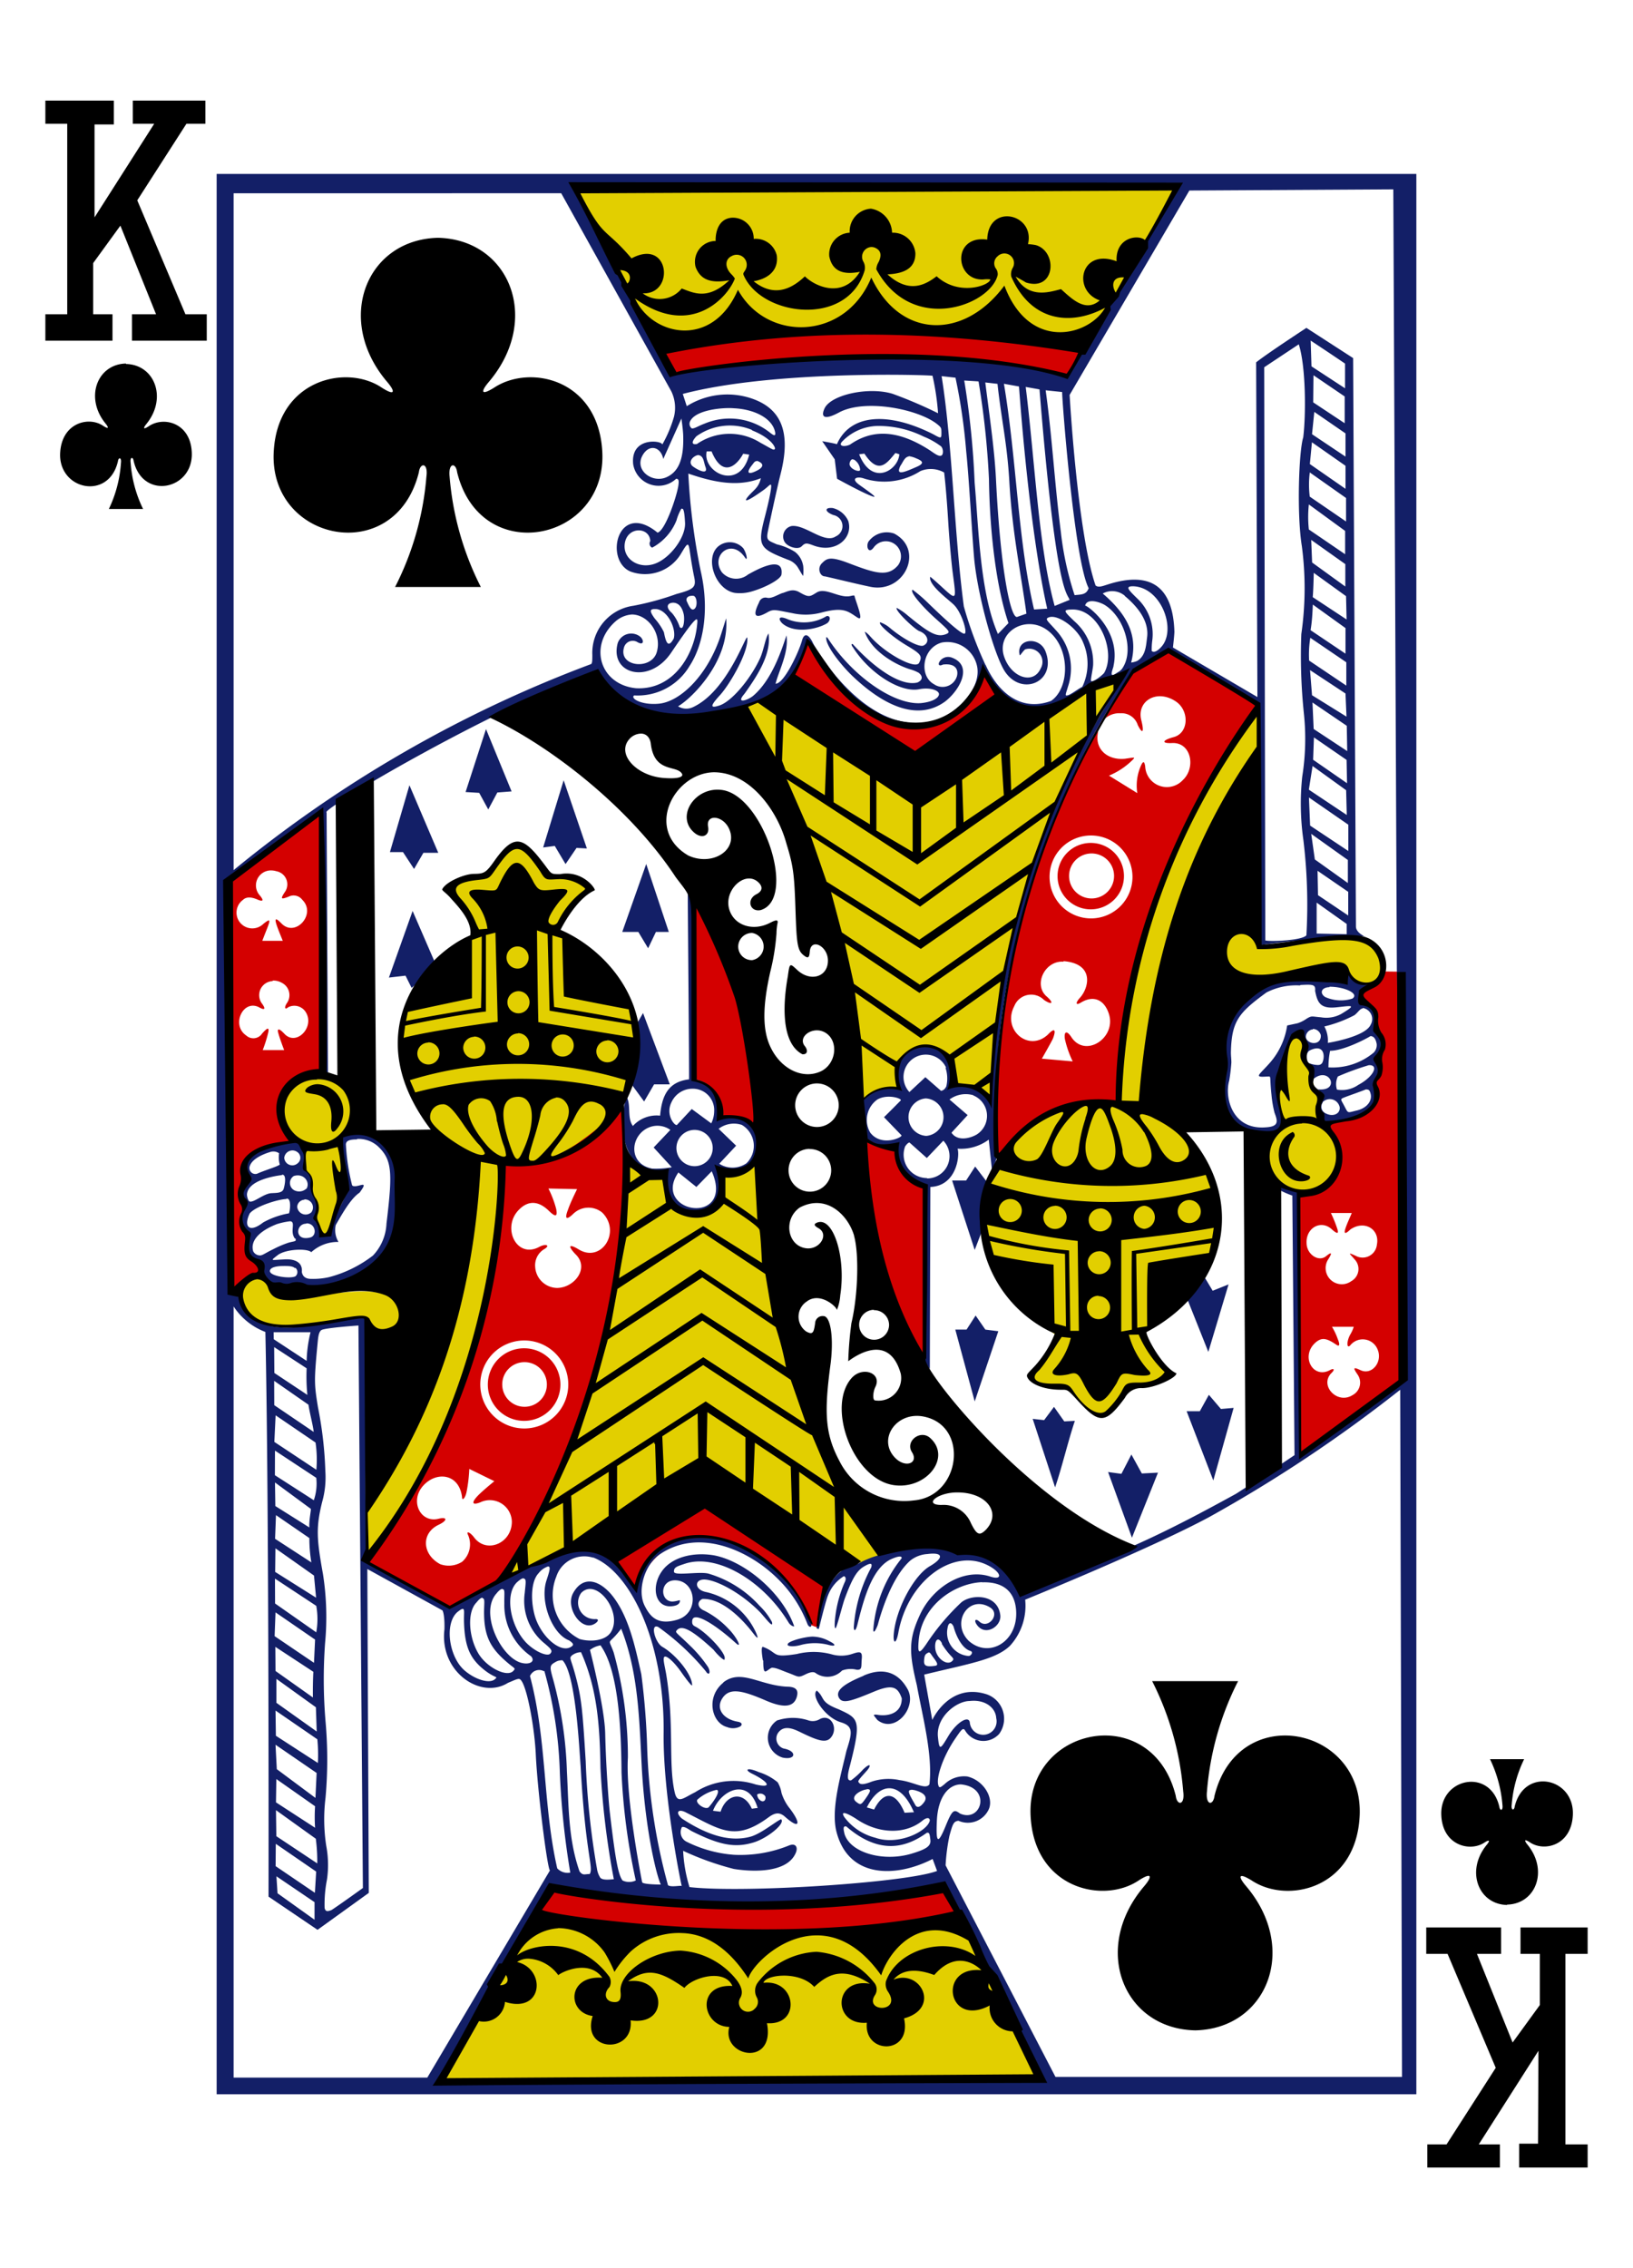 <svg id="Layer_1" data-name="Layer 1" xmlns="http://www.w3.org/2000/svg" viewBox="0 0 180 250"><defs><style>.cls-1{fill:#e2cf00;}.cls-2{fill:#d40000;}.cls-3{fill:#131f67;}</style></defs><title>all_cards</title><g id="g4922"><path id="path147-6-9-8-7-0-5-6-9-6-3" d="M166.12,209.93c3.17-.07,4.59-3.76,2.24-6.62-.34-.42-.37-.66.25-.26,1.58,1.1,4.61.38,4.76-3,.19-4.12-5.37-5.3-6.41-.93-.05.46-.42.45-.33-.2A14,14,0,0,1,168,193.9h-3.76a14.22,14.22,0,0,1,1.37,5.06c.08.65-.28.66-.34.2-1-4.37-6.6-3.19-6.4.93.15,3.34,3.18,4.06,4.76,3,.62-.4.59-.16.24.26-2.34,2.86-.92,6.55,2.25,6.62Z"/><path id="path147-6-9-8-7-4-5-62-08-0-2" d="M13.88,40.07c-3.16.07-4.58,3.76-2.24,6.62.34.42.38.66-.25.26-1.57-1.1-4.6-.38-4.76,3C6.44,54,12,55.21,13,50.84c.06-.47.42-.45.33.2A13.81,13.81,0,0,1,12,56.1h3.77A13.81,13.81,0,0,1,14.4,51c-.09-.65.27-.67.33-.2,1,4.37,6.6,3.19,6.41-.93C21,46.57,18,45.85,16.37,47c-.62.4-.58.16-.24-.26,2.34-2.86.92-6.55-2.24-6.62h0Z"/><path id="path39-7-2-1" d="M14.53,34.64H17.2l-3.93-9.77-3,4.13,0,5.64H12.4v2.91H5V34.64H7.41v-21H5V11.09h7.55v2.63H10.42l0,10.24L17,13.64H14.64V11.09h8v2.55H20.55l-5.42,8.44,5.31,12.56h2.35v2.91H14.55l0-2.91Z"/><path id="path39-3-8-1-1" d="M165.47,215.36H162.8l3.93,9.77,3-4.13,0-5.64H167.6v-2.91H175v2.91h-2.45v21H175v2.55h-7.55v-2.63h2.08l.05-10.24L163,236.36h2.33v2.55h-8v-2.55h2.12l5.42-8.44-5.31-12.56h-2.35v-2.91h8.25l0,2.91Z"/><g id="g5429-3-1-8"><g id="layer1-6-4-4-1"><g id="KC-7-1-9"><g id="g3440-6-4-8"><g id="g3454-7-1-1"><path id="path3450-5-0-3" class="cls-1" d="M129.79,20.8l-66.18.32,8.41,16c17.2-1.55,32.27-.17,48,.34ZM84.6,76.91c-.07.09-2.76.79-2.48,1.4,7,15,10.13,27.27,13.06,42.73a6.79,6.79,0,0,1,3.87-1.16c-1.18-5.74,6-6.45,6.09-.45,1.39.32,2.81.33,4.06,1.73a96,96,0,0,1,14.42-46.47c-8.9,3.53-22,12.33-22,12.33S90.8,82.52,84.6,76.91Zm54.09,1.8c-11.85,11.27-16.48,42.54-15.63,43-15.27-.51-19.9,16.35-6.66,25.45-.52,1.76-1.82,3.2-2.82,4.75a10.78,10.78,0,0,0,4.34,1.12c1.14,1.34,2.25,2.89,3.47,3a22.42,22.42,0,0,0,3.39-3.14,23.93,23.93,0,0,0,4.07-1.34c-1.17-1.63-2.54-3.27-2.58-4.79,11.51-8.13,9.93-19.19-.45-24.84,3.09-18.62,7.6-30.51,12.83-39ZM57.12,93.09c-1.51.74-2.33,2.29-3.42,3.51a12.19,12.19,0,0,0-4.37,1.22s3.43,4.75,3.22,5c-11.13,7.31-11,18-.35,25C54,143,41.12,167.07,40.47,166.37l0,5c9.17-10,14.41-28.18,14.93-42.82,18.31-1.22,19-19,6.35-25.62-1-.89,3.17-5,3.17-5-1.05-1-2.81-1.15-4.35-1.28A18.38,18.38,0,0,0,57.12,93.09Zm77.45,12.27c2.59,5.77,12-1.26,13.69,1.81,1.33,1.74,4.23,1.92,4.07-1-.54-2.9-2.45-3.54-10-2.28-2.87.48-4.05.77-4-.55C136.28,100.92,134.58,104.19,134.57,105.36Zm8.78,8.42c-2.12,0-2.48,8.32-2.45,10.82-6.15,9.72,12.61,8.62,4.5-2,.28-1.38-1-3.64-1-4.64C143.73,117.89,143.44,114.14,143.35,113.78ZM33.55,126.33c-.19,2.51,1.65,10.15,2.33,9.89,2.4-3.88,2.12-7.2,1.87-11C43.48,114.2,23.92,118.73,33.55,126.33Zm35.69,1.77c-.85,16.25-4.82,32.19-13.83,46,7.75-3.62,15.27-8.29,22.55-12.29l17,10.55a6.71,6.71,0,0,0,2.32-1.29c-7.84-11.48-10.26-28-13.68-43a12,12,0,0,1-3.74,1.39c-.18,5.19-5.61,6.87-6.72.1Zm-41,12.68c-1.82.11-3.18,4.61,2,5.28,3.62.51,8.27-1.27,10.57-.45,2.68,4.28,5.08-2,1.5-3-3.84-1.11-11.67,1.77-12.54-.68C29.25,141.06,28.7,140.75,28.2,140.78ZM59,211.16,48.78,229.32l65.6-.4-8.57-17.32C106,211.41,77.15,215,59,211.16Z"/><path id="path3446-6-3-4" class="cls-2" d="M73,38.82l1.3,2.36c15.37-2.53,27.47-2.93,43.36.15l1.45-2.46C104.65,36.25,89.85,35.16,73,38.82Zm14.5,35.6,13.4,8.69,9.16-6.47-1.66-2.45c-5.67,12.53-15.64,2.62-19.37-3.27C89.07,70.92,88.05,73.2,87.54,74.42Zm36,4.2a1.86,1.86,0,0,1,1.91,1.29c.53,1.07.73.81.39-.53-.53-2.1,1.7-3.47,3.8-2.07,1.51,1,1.45,3.47-.21,3.93-1.34.36-1.37.72-.2.66,2.11-.11,2.67,2.72,1.17,4.1a2.39,2.39,0,0,1-4.13-1.53c-.09-.56-.21-.56-.39-.24a5.4,5.4,0,0,0-.48,3.19l-3.12-1.93a8,8,0,0,0,2.59-1.72c.11-.11.18-.19.18-.24s-.34,0-1,.1c-1.88.19-3.33-1-3-2.81A2.36,2.36,0,0,1,123.55,78.62Zm-13.75,49c3.39-3.89,7.6-6.39,13.46-6,.74-16.29,6.38-30.78,15.41-43.83l-9.94-6-4,2.4C115.57,87.9,109.3,105.13,109.8,127.66ZM35.36,89.59s-6.73,5-9.85,7.48L25.66,142l.87.29c.06.1-.08-.66.32-1a4.61,4.61,0,0,1,1.15-.72c.86-.31.9-.89.1-1.39a1.89,1.89,0,0,1-.8-2,1.68,1.68,0,0,0-.27-1.33,2.34,2.34,0,0,1-.08-2.12c.14-.36.13-.46-.13-1a2.5,2.5,0,0,1-.12-2,5.05,5.05,0,0,0,.15-1.34c0-1.79,1.44-3,4.16-3.35,1.07-.15,1.1-.19.61-1.09-2.75-5,3.44-7.67,3.9-6.87Zm84.82,2.5a4.57,4.57,0,1,1-4.49,4.63A4.56,4.56,0,0,1,120.18,92.09Zm0,.82a3.66,3.66,0,1,0,3.71,3.6A3.65,3.65,0,0,0,120.22,92.91Zm.1,1.16a2.48,2.48,0,1,1-2.44,2.51A2.48,2.48,0,0,1,120.32,94.07ZM29.88,95.94a2.06,2.06,0,0,1,.59.09,1.47,1.47,0,0,1,.91,2.32c-.48.74-.42.81.42.49a1.2,1.2,0,0,1,1.53.35c1.57,1.56-.77,4.18-2.31,2.59-.76-.78-.83-.55-.3.8.17.44.45,1.12.45,1.12l-2.26,0s.35-.91.52-1.33c.39-1,.4-1.18-.41-.53a1.74,1.74,0,1,1-2.23-2.66c.34-.33.89-.35,1.66,0,.56.22.63.06.21-.46A1.65,1.65,0,0,1,29.88,95.94Zm46.76,4c-.92,6-.12,14.47-.14,19,2.45.47,2.48,2.14,2.85,4.22,1.19-.42,3.79,1.34,4.15,1.19C83.77,118.25,80.6,100.52,76.64,100Zm40.59,6c3.47.28,2.8,3,1.77,4.08-.49.56-.4.82.14.49,1.46-.89,2.63-.25,3.1,1.28.81,2.62-2.62,4.87-4.15,2.52-.52-.79-.83-.61-.71.22a11.44,11.44,0,0,0,.86,2.46l-3.4-.3s1-1.74,1.22-2.21c.38-1,.18-1.23-.55-.45-2.13,2-5.08-.54-3.71-3.13a2,2,0,0,1,3.28-.68c.91.6,1.11.34.3-.38C113.86,108.55,115.18,105.84,117.23,106Zm-87.18,2.14h.11a1.87,1.87,0,0,1,.91.25,1.52,1.52,0,0,1,.55,2.24c-.31.47-.22.77.13.46a1.48,1.48,0,0,1,1.94.51c1.05,1.64-1,3.8-2.32,2.43-.57-.61-.8-.63-.73-.23.19.74.68,2,.68,2l-2.36,0a14.87,14.87,0,0,0,.62-2c.09-.54-.12-.46-.69.18a1.15,1.15,0,0,1-1.74.22c-1.72-1.15-.34-4.08,1.45-3.09.62.34.71.14.23-.5A1.55,1.55,0,0,1,30.05,108.14Zm122.5-1c-3.82,4-2.62,1.62-.85,4.63,0,2,1.17,3.55.25,6.68a1.85,1.85,0,0,0-.16,1.53c-.28,3.46-3,3.42-5.74,4,.44,0,4.26,7-2.87,7.6l.09,28.76L154.44,152l0-44.9ZM68.67,122.28c-3.17,2-7.62,7.16-13.22,6.05a78.83,78.83,0,0,1-14.94,43.78,93.88,93.88,0,0,0,9,5.1,28.85,28.85,0,0,0,6.36-3.86C66,157.75,69.19,140.69,68.67,122.28ZM95,125.56c.57,9.22,2.06,17.95,6.85,24.95l.32-19.59c-1.7-.41-3.1-1.51-3.6-4.65ZM60.41,131l3.2.07s-.73,1.45-1,2.26c-.39,1-.2,1.19.53.51a2.4,2.4,0,0,1,3.25-.18c2.11,2.12-.1,5.57-2.59,4.06-1.07-.65-1.25-.43-.4.49,1.65,1.53-.08,3.74-2,3.75a2.46,2.46,0,0,1-2.41-2.35,2.07,2.07,0,0,1,1-1.93c.7-.4.2-.65-.56-.24-2.48,1.33-4.14-2.1-2.27-4.06,1.08-1.13,2.22-1,3.32.06.76.75,1,.68.82-.21a11.36,11.36,0,0,0-.85-2.23Zm86.29,2.7H149c-.23.57-.52,1.15-.7,1.71s-.06.69.55.1c1.58-1.07,3.26,0,2.92,1.68a1.58,1.58,0,0,1-2.33,1.23c-1-.45-.67-.26-.1.42a1.53,1.53,0,0,1-.39,2.37,1.78,1.78,0,0,1-2.59-2.33c.61-.95.33-.85-.23-.39-.83.62-2.09-.25-2.11-1.45-.1-1.72,1.64-2.69,2.86-1.47.58.49.73.43.47-.29A14.13,14.13,0,0,0,146.7,133.7Zm.12,12.54,2.4,0a3.86,3.86,0,0,1-.4.88c-.44.82-.37,1.67.08,1.09a1.76,1.76,0,0,1,2.93.49c.62,1.38-.59,2.91-1.85,2.33-.82-.38-.87-.3-.33.49a1.55,1.55,0,0,1-.56,2.25c-1.69,1.08-3.71-1.08-2.31-2.45.38-.37.26-.55-.19-.3-1.87,1-3.24-1.51-1.63-3,.69-.62,1.21-.58,2.34.2.35.24.42,0,.16-.62A7.15,7.15,0,0,0,146.82,146.24Zm-89.11,1.51a4.85,4.85,0,1,1-4.77,4.92A4.85,4.85,0,0,1,57.71,147.75Zm.06.86a4,4,0,1,0,4,3.93A4,4,0,0,0,57.77,148.61Zm0,1.53a2.46,2.46,0,1,1-2.41,2.49A2.45,2.45,0,0,1,57.81,150.14Zm-6.08,11.75,2.8,1.37s-1.33,1.08-1.85,1.63c-.67.72-.63,1.05.28.71a2.43,2.43,0,0,1,3.5,2.12c0,2.4-2.8,3.56-4.16,1.74-.4-.54-.88-.76-.69-.32a2.55,2.55,0,0,1-.63,3,2.75,2.75,0,0,1-2.41.27c-2-1.06-2.14-3.41-.19-4.34,1-.47,1-.91,0-.67-2,.5-3.18-1.93-1.73-3.6s4-1.41,4.32,1.22c0,.46.36.12.5-.59A16.58,16.58,0,0,0,51.73,161.89Zm26,4s-10.22,5.83-9.91,6.08c.06,0,2.26,3.15,2.26,3.15,5.08-11.52,17.23-2,19.17,3.9a5.36,5.36,0,0,0,1,.39c0-.41.88-4.5.88-4.5ZM61,208.39l-1.65,2.35c-.57.24,25.5,4.67,46.05.17l-1.42-2.7c-16.74,4.28-43.24.48-43,.18Z"/><path id="path3444-9-5-7" class="cls-3" d="M23.88,19.17V230.83H156.12V19.17ZM63.53,20.8l66.39-.25L117.65,41.6c.12-1.11-23.86-4.51-43.45-.36Zm-37.78.5H61.86L74,43.14a4.18,4.18,0,0,1,.29,2.8A13.93,13.93,0,0,1,73,49c0-.45-3.51-.9-3.21,2.15a2.83,2.83,0,0,0,4.74,1.62c.31,0,.31.26.24.77-.18,1.18-1.43,4.93-2.29,5.17-4.37-3.59-5.93,3-3,4.28a4.62,4.62,0,0,0,5.56-1.92c.94-1.58.83-1.32,1.13.59.11.71.26,1.53.34,1.9.25,1.16,0,1.39-1.94,1.91a30.79,30.79,0,0,1-4.76,1.3,5.25,5.25,0,0,0-4.52,5.42c0,.58,0,.86-.12,1A138.32,138.32,0,0,0,25.75,95.91Zm82.88,52a42.63,42.63,0,0,1-2.39-6.46C105.15,58.67,105,49,103.79,41.46l1.53.17a63.44,63.44,0,0,1,1.18,8.11c.31,2.93.63,9,.88,11.83.39,4.17,2.27,10.83,3.43,12.51,1.9,2.74,5.71,1,4.43-2.29-.66-1.69-3.22-1.41-2.86.34,0,.31.24-.22.61-.55a1.45,1.45,0,0,1,1.71,2.12c-.81,1.78-3.2,1-4-1.27-.95-2.67,2.24-4.68,4.63-3.05,2.66,1.82,2.66,6.42.52,7.88C112.26,78.57,109.81,75.94,108.63,73.26Zm8.91,3.38c-.15-.08,0-.36.18-1a6.21,6.21,0,0,0-1.36-6.25c-.89-1-1.23-1.2-.76-1.38,1-.39,3.19,1.2,3.79,2.77a5.87,5.87,0,0,1-.09,4.88C118.71,76,117.81,76.75,117.54,76.64ZM120.25,75c0-.29.2-1.21.24-1.66a6.06,6.06,0,0,0-2.07-4.87c-1.2-1.16-1.31-1.27-.17-1.29,2.93,0,4.8,4.7,3.45,7C121.35,74.58,120.29,75.34,120.25,75Zm2.49-1.61c.86-4-3-6.75-3.13-6.63.2-.9,1.75-.38,2.28,0,2,1.33,3.11,4.81,1.9,6.78a1.28,1.28,0,0,1-.51.52c-.41.25-.65.46-.73.28s.16-.73.19-.92ZM88.34,60.24c.41-.41.53-.42,1.32-.12,2.46.93,4.42-.84,3.84-2.7A2.53,2.53,0,0,0,91.8,56c-.92-.1-.94.39.06.77a1.24,1.24,0,0,1,.27,2.35c-1.27.86-3.35-1.32-4.87-1.14a1.18,1.18,0,0,0-.78,1.74C86.8,60.27,87.9,60.62,88.34,60.24ZM85.62,60c-.86-.4-1.18-.39-1-1.32.11-.62,1-4.75,1.4-6.35,1.24-4.78.07-7.43-3.45-8.5a8.4,8.4,0,0,0-6.87.94l-.44-1.35c10.19-2.68,27.59-2.08,27.53-2a27.81,27.81,0,0,1,.61,4.13,49,49,0,0,0-5-2.14c-2.62-.81-6.76.08-7.5,1.58-.41.86-.2,1.43,1.57.48,2.88-1.56,8.76-.37,10.83,1.28.48.38.46.46.47.91,0,.68,0,.71-.89.21-5-2.53-9.17-2.24-10.63,1.09-.34-.11-1.62-.33-1.62-.33l1.38,2,.26,2.14s2.25,1.25,3.49,1.78.52,0-1-1.08c-1.1-.77-.23-1,.5-.72a7.41,7.41,0,0,0,6.2-.83,3,3,0,0,1,2.61.16s.24,1.87.47,5.77c.12,1.84.34,4.25.47,5.24.39,3,.5,3.16-1.07,1.72-.52-.48-1.4-1.27-1.41-1.23-.2.93,2.11,2.56,2.65,3.12.82.84,1.48,3,1.15,3.14s-2.4-1.79-4.13-3.47A16.17,16.17,0,0,0,100.59,65c-.35.24,1.1,1.88,2.46,3.11,1.59,1.43,1.77,1.56,1.24,1.78-1,.4-1.87-.1-4.27-2.08A6.64,6.64,0,0,0,98.84,67c-.22.29,2,2.38,2.49,2.56.93.34,1.2,1.24.47,1.59-.49.24-2.32-.76-3.78-2a3.37,3.37,0,0,0-1-.56c-.29.19,1.34,1.61,2.91,2.55s1.77,1.15,1.38,1.92-3.72-1-5.4-2.93c-.36-.4-.64-.57-.57-.43.73,2,3.14,3.48,4.93,4.06a4.34,4.34,0,0,1,1,.4c.51.41.4.83-.15,1.07C99.16,75.7,96.15,73.39,94,71c-.24-.1-.1.22,0,.32,1.8,2.87,5.23,5.06,7.31,4.65,1.21-.24,2.18.13,2.19.53s-.66.87-2,1c-3,.21-7.55-3-10.24-7.13-.09-.13-.19-.18-.19-.1-.08.87,1.6,3,2.88,4.23,3.82,3.64,7.42,4.87,10.23,2.82,1.59-1.23,3.12-3.93.76-4.83-1.25-.47-2,1.25-1,.76,1.41-.17,1.72.58,1.54,1.28a1.65,1.65,0,0,1-2.52.89c-1.69-.91-1.33-4,.86-4.6a3.35,3.35,0,0,1,3.91,2.78c.35,2.47-2.43,5.13-4.65,5.8C95.52,81.58,89.59,71,89.56,70.77c-.38-.73-.84-1.12-1.13-.27-.31,1.24-2,4.88-2.94,4.86.29-1.28,1.49-3.44,1.2-5.33-.51,1.55-1.58,4.86-3.62,6.62-.53.49-2.09,1.06-1-.19,1.29-1.82,3-4.31,2.64-6.64-.35.52-.53,1.85-.93,2.73-1,2.2-3.12,4.81-4.54,5.23-1,.31-.94,0,.13-1.17s3.17-4.77,3-6.3c-.06-.68-2.11,5.85-6,7.64a1.7,1.7,0,0,1-1.63-.1c1.52-.87,5.7-5,5.3-9.7l-.55,1.74c-1.42,4.48-4.46,7.43-6.84,7.67-1.89.19-3.22-.57-2.75-.91A6.64,6.64,0,0,0,76,73.42c1.6-2.44,2.2-6.36,1.23-10.51A71.25,71.25,0,0,1,75.87,52.2c2.69.92,5.4,1.54,8,.51-.27,1.07-.71,1.21-1.4,2-.5.6-.33.74,1.63-.65.57-.4.78-.73.88-.62s-.09,1.28-.66,3.48c-.86,3.29-.63,3.53,2.52,4.77a2.08,2.08,0,0,1,1,.7c.1.11.62,1.05.67,1.08s.08-.95,0-1.21a2.46,2.46,0,0,0-.87-1.42A6.42,6.42,0,0,0,85.62,60Zm59.51,42.9,0-3.41,3.31,2.35,0,1.13Zm-5.66.74-.12-63.16,3.81-2.53c.8,2.5.79,7.87.49,10.26-.49,1.56-.72,8.49-.15,12a35.44,35.44,0,0,1-.06,9.68,61.58,61.58,0,0,0,.28,8.72,26.54,26.54,0,0,1-.18,7,28.46,28.46,0,0,0,.13,7,59.2,59.2,0,0,1,.33,10.48C143.46,103.74,139.19,103.82,139.47,103.61Zm5-66.1s2.56,1.69,3.79,2.54l0,2.72-3.7-2.42Zm-38.2,4.4,1.59.1a91.65,91.65,0,0,1,1.15,10.77c.08,5.78.79,11.88,2.15,15.87L110,69.88c-2-4.58-2.13-11.8-2.57-16.69a92,92,0,0,0-1.15-11.28Zm38.51-.58,3.44,2.34,0,2.95-3.47-2.3Zm-36.22.79,1.39.16c.42,3.9,1.07,6.55,1.31,10.85.32,5.57,1.29,10.14,1.88,14.48l-1,.35c-.69.32-1.85-4.82-2.36-15.23C109.62,49.58,109.09,46,108.6,42.12Zm2.1.15,1.66.3c.73,9.88,1.89,19.17,3.11,24.49l-1.45.09c-1.79-7.6-1.9-16.4-3.32-24.88Zm2.4.35,1.52.27c1.84,22.6,3,22.31,3.32,23.2l-1.65.67c-1.78-6.49-2.14-15.65-3.19-24.14ZM120,64.83c-.26.76-.88.69-1.55.77a33.94,33.94,0,0,1-1.52-7c-.69-5.33-.94-10.32-1.67-15.58l1.82.19C117,43.27,118.39,61.76,120,64.83ZM80.88,45c2.39.11,4.38,1.19,4.58,2.77,0,.35-.24.18-.57-.07a7.12,7.12,0,0,0-7.24-1c-.62.22-1.12.57-1.4.52a.64.64,0,0,1-.14-.86C76.78,45.16,79.69,44.9,80.88,45Zm-5.57,3.17c.06,2.49-.55,3.86-1.85,4.43-1.57.7-3.59-.79-2.61-2.45.74-1.26,2-.88,2.26.44l2-4.46S75.31,47.5,75.31,48.13Zm73-.4,0,2.56-3.69-2.47.25-2.46Zm-65.43-.34c1.82.72,2.49,1.61,2.55,2-.1.29-.28.09-1.61-.63a6.35,6.35,0,0,0-7,.14c-.58.11-.64-.22-.06-.85A6.34,6.34,0,0,1,82.89,47.39Zm13.8-.48a11.21,11.21,0,0,1,5.13,1.17,8.21,8.21,0,0,1,1.81,1c.38.19.41,1,.13,1.1s-.64-.16-1.23-.57c-3.84-2.5-6.6-2.19-8.82-.65a1.6,1.6,0,0,1-.65.16c-.42,0-.45-.21-.27-.44a5.58,5.58,0,0,1,3.9-1.77Zm47.93,1.8,3.7,2.59v2.54l-3.93-2.73Zm-66.72,1,.54,0c1.26,3.06,2.84,1.48,3.49.26l.66.1C81.56,54.22,77.37,52.07,77.9,49.74Zm-.92.41c.61.08.59.77.78,1.27.43,1.13-1.19.17-1.47-.1C75.82,50.82,76.49,50.2,77,50.15ZM95.28,50c1.59,2.43,2.51,1,3.42-.07l.43.14c-.11,1.75-3,3.61-4.43,0Zm4.9.28a3,3,0,0,1,.83.25c.87.35.82.61-.14,1-1.55.69-2.08.78-1.62-.19C99.51,51,99.69,50.37,100.18,50.31Zm-6.06.37a1.44,1.44,0,0,1,.69,1.12c0,.36-1.17-.06-1.17-.64C93.68,50.79,93.88,50.5,94.12,50.68Zm-10.68.14c.8.29.7.67.15,1-1,.55-1.42.45-.78-.42C83.11,51,83.17,50.82,83.44,50.82Zm60.93,1.28,4,2.82,0,2.59-4-2.74A10.62,10.62,0,0,1,144.37,52.1Zm-69.17,4c.19,0,.26.64.31,1.56.07,1.53-1.48,3.66-3.05,4.39-1.89.88-3.91-.36-3.58-2.19s2.71-1.76,2.8-.2c-.23.41.1.75.23.72a5.88,5.88,0,0,0,2.66-3,5.41,5.41,0,0,1,.54-1.29A.18.18,0,0,1,75.2,56.1Zm69.07-.47,4,2.92v2.57l-4-2.73a13,13,0,0,1,0-2.76ZM95.73,59.7c-.3.51,0,1.42.57.65A1.65,1.65,0,0,1,99,62.29c-1.12,1.34-2.5.91-5.41-.2-2.12-.82-2.46-.54-3,0s-.21,1.45.35,1.44c1.72.39,3.21.77,5,1.15,3.76.77,6-4.09,2.62-5.87A2.49,2.49,0,0,0,95.73,59.7Zm-16.6.56C77.66,61.58,78.86,65,81,65.35a4.61,4.61,0,0,0,1.9-.17c1.51-.44,3.17-1.34,3.24-1.86.31-2.37-3.21-.24-3.68,0a2.09,2.09,0,0,1-2.87-.22c-1.34-1.81,1-3.88,2.51-1.67.36.56.23-.39-.17-1A2,2,0,0,0,79.13,60.26Zm65.4-.75,3.76,2.67,0,2.47L144.63,62Zm.28,3.63,3.56,2.57.06,2.57-3.73-2.46C144.77,64.89,144.79,64,144.81,63.14Zm-20,1.48c3.13,0,4.9,4.69,3.25,6.62-.49.57-.89.72-1.11.51a7.45,7.45,0,0,1,.06-1.15A5.39,5.39,0,0,0,125.39,66C124.37,65,124,64.64,124.85,64.62Zm-38.55.74c-.59.21-1.21.64-1.7.53a.73.73,0,0,0-.89.51c-.72,1.44-.5,1.9.92,1.09.68-.39.91-.25,2.72.09a6.78,6.78,0,0,0,3.3-.08c1.41-.36,2.25-.39,3,0s1.2.93,1.22.49-.53-1.83-.63-2.26c0-.21-.4,0-.73,0-1.17.08-2.56-1-3.47-.41-.72.44-.82.56-1.81,0C87.45,64.86,86.94,65.13,86.3,65.36Zm37.71.32c2.12,1.77,2.66,3.35,2.46,4.64-.11.94-.18,2-1.1,2.54a2.79,2.79,0,0,1-.65.17c.71-2.67-.13-5.06-3.13-7.61A2.17,2.17,0,0,1,124,65.68Zm-47.81,0a.86.86,0,0,1,.3,0c.37.12.43,1.08.14,1.38s-.53.06-.86-.71C75.53,66,75.79,65.68,76.2,65.68Zm-2,.75c.77,0,1.07.69,1.2,1.26s0,1.92-.44,1.42a4.51,4.51,0,0,0-.86-1.55C73.39,67,73.47,66.44,74.24,66.43Zm-2.18.71a2.53,2.53,0,0,1,.43,0c1.21.2,2.14,2.13,1.86,3.23-.64,1.17-.88.38-1.09-.69a6.53,6.53,0,0,0-1-1.49C71.67,67.49,71.57,67.16,72.06,67.14Zm72.65-.56,3.68,2.65v2.82l-3.85-2.59C144.63,68.47,144.67,67.52,144.71,66.58Zm-75,1.15c1.8,0,3.34,2.1,2.77,4.13s-4.21,1.66-3.63-.45a1,1,0,0,1,1.43-.67c.89.55.79-.34.23-.66a1.58,1.58,0,0,0-2.34.8c-.93,3.44,3.49,4.62,5.89,1.06.88-1.3,1.84-2.69,2.36-3.29s.58-.47.5.21c-.3,3.2-2.53,7.2-6.71,7-4-.38-5.32-4.7-2.26-7.39A3.05,3.05,0,0,1,69.67,67.73Zm21.5.17a4.82,4.82,0,0,1-4.29.36c-1.08-.47-1.07,0-.6.46,1.36,1.16,3.83.63,4.89,0C91.51,68.49,91.62,67.88,91.17,67.9ZM148.4,73v2.57l-4.1-2.76a11.49,11.49,0,0,1,.13-2.51Zm-4,.86,3.91,2.58.11,2.55-3.8-2.36Zm.27,3.57L148.45,80l.05,2.79-3.7-2.44Zm-91.1,2.93L51.32,87.3l1.5.09,1,1.83,1-1.87,1.57-.12Zm91.26.92,3.6,2.48.05,2.57-3.74-2.59Zm-.15,3.15,3.7,2.67.07,2.73-4.18-2.79ZM62.13,86l-2.26,7.41,1.28-.17,1.19,2,1.21-1.78,1.14.06Zm-17,.55-2.15,7.37h1.44l1.22,1.86L46.67,94l1.64,0Zm99.15,1.35,4.34,3,0,2.9L144.41,91Zm4.29,6.89,0,2.54-3.64-2.6-.4-2.82Zm-77.34.44-2.64,7.49h1.77l1.08,1.8.86-1.8h1.42Zm74,.75,3.38,2.32,0,2.61-3.33-2.24Zm-64.09,30.3-1.93-1.86a2.78,2.78,0,0,1,2.56-.43,2.68,2.68,0,0,1,.51,4.23,2.71,2.71,0,0,1-3,.05Zm-1.72-3.06A3.92,3.92,0,0,0,76.64,119s-.2-18.16-.18-18.71c0,.08-.32-2-.35-2.09h0l-.3-.07c0,1.84.17,20.72.14,20.84-2.33.27-3,1.85-3.19,4a3.53,3.53,0,0,0-3,1.14c-.67-.93-.17-2.29-.7-3.25-1.61,5.65,1.52,9,4.26,8.71.43,5.42,6.4,6.41,6.19-.17,7.21-.43,4.77-7.07-.11-6.19ZM45.48,100.41l-2.61,7.34,1.83-.21.67,1.35c2.93-2.59,4.41,1.41,2.92-2Zm99.24,13a.92.92,0,0,1,.87.7c.06,1.23-1.6,1-1.65.17A.85.85,0,0,1,144.72,113.46Zm1.08,8.06a1.11,1.11,0,0,1,1.88.63c0,.78-.88,1-1.59.6A.8.8,0,0,1,145.8,121.52Zm.11,2.18c3.92.3,6.84-2.37,5.59-4.29,1.06-1.33.19-2.09.48-2.85a2.39,2.39,0,0,0-.07-2.71c-.17-2.47-.89-2.79-1.95-4.1-.32-.39.74-.76,1.15-1.41-1.25.33-1.92-.31-2.6-1.15-7.27.34-13.8.85-13.55,10.73-1.05,4.19.72,7.92,5.8,6.77,1.11-1,.38-2.44.24-3.13a8.62,8.62,0,0,1,.21-4c.43-2.76,2.45-5.32,2.67-1,.35-.55.18-.63.77-.85,1.39-.5,1.39.91,1.1,1.48-.18.29-.46.26-.74.23s-.93-.2-.94-.35c-.11.45.73,1.29.65,1.71s-.19.37.18.1c1.75-1.25,2.85,1.55.32,1.23C146.46,120.75,144.62,122.7,145.91,123.7Zm-2.59-15.08c1.38-.07,1.71-.08,1.64.64.26,1.34.6,2,2.34,1.82s2.31-.34.54.73a3.44,3.44,0,0,1-2.23.37c-1.07-.09-1-.2-1.6.16a3.63,3.63,0,0,1-1,.5l-1.13.24a8,8,0,0,1-1.9,4.11c-1.21,1.38-1.83,1.62-.34,1.52.55,0,.27-.24.51,2a12.32,12.32,0,0,0,.34,2c.39,1,.44,1.52-1,1.6-3.68.28-4.53-3.31-4-5.14a19.91,19.91,0,0,0,.24-2c0-.42-.06-.77-.05-1.19.08-3.41.89-4.32,3.92-6.54A7.2,7.2,0,0,1,143.32,108.62Zm3.23.19c1.69,0,3.33.78,2.51,1.31a4.22,4.22,0,0,1-3-.18C145.41,109.45,145.67,108.82,146.55,108.81Zm-75.67,2.9-.68,1.19a12.38,12.38,0,0,1-.57,6.69L71,121.41l1.1-1.89,1.73,0Zm79.34-.56a1.24,1.24,0,0,1,.86,1.85c-.61,1.36-4.72,2-4.72,2a3.25,3.25,0,0,0-.38-1.81,14.4,14.4,0,0,0,3.31-1.24C149.68,111.61,149.91,111.16,150.22,111.15Zm.81,3.1c.4,0,.61.29.72.88a1.21,1.21,0,0,1-.32.93,7.1,7.1,0,0,1-5,1.64,9.33,9.33,0,0,1,.18-1.83c1.41,0,3.79-1.21,4.46-1.62Zm-41.82,7c-1.4-2-4.51-1.73-4.18-1.59,0-1.73-.27-4.12-2.9-4.37s-4,3.3-3,4.79c-1.63-.69-4.09,1-4.09,1.18-.21,0-2.08,5,3.59,5.23a5.72,5.72,0,0,0,3.22,4.44l0,19.14.64.87.06-20.06c2.9-.12,3.26-3.46,3-4.22a5.14,5.14,0,0,0,3.44-1l.34,3.27s.68-1.16.53-1.77c-1.26-18.79,5.52-39.12,14.43-52.3.48-.55.62-1.22.86-1.22,2.17-1.17,3.54-2,3.54-2,3.58,1.72,10,5.89,10,5.89l.11,26.78c-.1-.27,11.91-1.35,11.73-1,0,0-1.05-.41-1.07-1.12l-.31-62.67L144,36.14s-4.33,2.83-5.54,3.8l.14,36.89-9.31-5.46s.15-1.31.16-1.73c-.15-5-2.62-6.72-7.31-5.23-.63.2-1.07.38-1.38.12-2-5.8-2.86-21-2.86-21L131.1,21l22.48-.13.39,86,.81,45.06-11.47,8.37-.17-28.86a14.16,14.16,0,0,0-2.07-.84.29.29,0,0,0-.08.54,10.21,10.21,0,0,0,1.46.64l.24,28.61s-4.46,3-6.45,4.26c-3.73,2.05-7.4,4-11.25,5.71s-12.16,5.12-12.16,5.12c-.72-2.41-7.89-8-16-4.05a10.42,10.42,0,0,0-2.27.94c-3.07.56-4.08,3.86-4.55,7.06,0,.12.25.1.25.11s.74-3.07,1-3.67a4.29,4.29,0,0,1,1.74-2.13c.18,0,.33.25.09.7a13.41,13.41,0,0,0-1,3.6c-.1.78-.13,1.41,0,1.43s.71-2.36,1-3.2c.81-2.2,1.32-3.11,2.1-3.58s1-.41.83.1a16.24,16.24,0,0,0-1.91,6.54c0,.5.21.51.41-.31.65-2.59,1.54-6.1,3.65-7.14.9-.41,1.3-.39,1.2-.1a14.17,14.17,0,0,0-3.11,7.84c0,.38.17.31.49-.51.85-3.14,2.11-5.8,3.6-7.11a3.36,3.36,0,0,1,1.87-.71c1.77-.23,1.83.43.29,1.33-1.76,1-3.79,4.76-4,7.56-.07,1,.27,1.08.51-.21,1-5.57,5.81-9.26,9.63-7.55,1.71.77,2,1.83.53,1.36-3-1-6.39,1.19-7.77,4.19-1.26,2.71-1.23,4.14-.35,7.77.6,3.35,1.77,7.64,1.39,10.93-.42.64-1.74-.27-3.29-.46a5.83,5.83,0,0,0-3.06.16c-.85.33-1.33.41-1.49,0-.05-.15.66-.87,1-1.27.51-.64.22-.75-.49-.05a8.89,8.89,0,0,1-1.3,1.18c-.45.09-.47-.42-.11-1.71,1.27-5,.93-5.1-1.25-6.11-2.16-.83-1.47-1.24-2.43-2.07-.68.53.88,2.95,2.64,3.49,1.44.43,1.26,1.17.63,3.15-.64,2.78-1.73,6.45-1.1,8.92,1.33,5.18,6.58,5.07,10.6,3l.49,1.32C99.93,207.51,82,208.69,76,208a16.16,16.16,0,0,1-.7-4,31.63,31.63,0,0,0,5.59,2c2.32.37,5.9.39,6.82-1.76.28-.63,0-1.16-.81-.8a14.28,14.28,0,0,1-6,1,14,14,0,0,1-5.2-1.43,1.18,1.18,0,0,1-.53-1.63c.35-.08.8.31,1.07.45,3.09,1.56,4.78,1.86,6.79,1.26,1.53-.45,3.58-2.1,3.07-2.57-.51.18-2.22,1.62-3.4,1.93-2.43.65-5-.34-7.53-2-.78-.67-.43-1.17.53-.63,3.77,1.91,5.35,3.17,9,.5.8-.6,1.25-.52,1.73-.16,1.87,1.68,1.87.74.49-1a5.23,5.23,0,0,1-.78-1.55,3.3,3.3,0,0,0-.42-1.16,6,6,0,0,0-2.07-1.12c-1.26-.56-1.68-.29-.75.17,1.64.8,2.43,1.66.4,1.19a7.82,7.82,0,0,0-6.67.85c-1.36.67-2,1.39-2.29-.13-.68-3.15,0-7.43-.92-12.94-.18-1-.39-1.72-.17-1.86s1,.49,1.86,1.72c.39.56,1.18,1.63,1.18,1.41,0-1.17-1.78-3.36-3.28-4.22-.82-.47-1.38-2.66-.44-2.18a27.3,27.3,0,0,1,5.22,4.86c.33.55.61.2.26-.45a14.26,14.26,0,0,0-2-2.37c-1.53-1.5-1.7-1.43-1.41-1.73.58-.61,1.82.17,4,2.18.57.72,1.32,1.37,1.23,1,.22-.56-2-2.95-3.31-3.59-.25-.15-.28-.31-.26-.61.13-1.13,2.67.53,4.79,2.46.79.73.13-.64-.79-1.56a9.63,9.63,0,0,0-2.67-2c-.78-.32-.83-1-.21-1.29,2.11-.09,4.3,2.08,5.6,3.78.36.47.69.83.32-.05a8,8,0,0,0-5.46-4.48c-1.41-.25-1.38-1.53-.05-1.38s3.85,1.48,5.88,3.52c.59.6,1.58,2,1.38,1.15A7.27,7.27,0,0,0,83.73,177a12.26,12.26,0,0,0-5.63-3.55c-1-.27-3.79.28-3.81-.21s.3-.58,1.2-.88c3.51-1.17,8.64,1.85,11.44,6.49.21.33.58.47.61.39-1.36-3.79-5.57-7.23-8.91-7.82-2.28-.36-4.58.22-5.67,1.76-1.23,1.73-.75,4.05,1.1,3.86,1-.09.89-.64.87-.66s-.63.2-1,.13c-1.26-.24-1.13-2.53.72-2.31,2.12.26,2.42,3.62,0,4.33-2.19.65-3-.36-3.59-1.54-.88-1.75.06-4.56,1.61-5.63,4.33-3,9.81-.49,12.9,2.5A13.93,13.93,0,0,1,89,179c.18.44.56.4.39-.06C85,167.79,72,166.49,70.11,175.15c-3.14-5-5.9-5.29-10.12-3.13-4.31,1.78-6.42,3.23-10.41,5.11l-9-4.86c-.53-9-.23-18-.19-27,0-.21-2,.15-5.26.66-8.78,1.76-8-2.95-9.17-3.19-.61-.12-.57.14-.74-16.45,0-4.82-.14-13.29-.21-18.83S24.9,97.3,25,97.2a6.74,6.74,0,0,1,1.11-.92c2.14-1.52,3.34-2.44,8-6a13,13,0,0,1,1.33-1c.53,10,.05,20.44.32,29h.39L36,89.55C35.16,89.34,54.42,78,65,74.37a1.63,1.63,0,0,1,.7.16c6,7.44,22,5.18,23.28-3.88,2.64,5.53,14.24,16.26,19.54,3.32,0,0,1.92,3.72,3.57,4,3.71.5,4.12-.09,12.27-4.05a88.81,88.81,0,0,0-15.12,47.37Zm-5-3.54a3.78,3.78,0,0,1,.1,2.08c-.24.5-.59.49-.59.49L102,118.73l-1.76,1.64a2.46,2.46,0,1,1,4.06-2.66Zm46.66-.25c1.16-.07.56,1.26-1.15,2.17a3.16,3.16,0,0,1-2.35.52,1.94,1.94,0,0,1,.1-1.45,30.09,30.09,0,0,1,3.4-1.24ZM76.28,120a2.36,2.36,0,0,1,2.44,2.5,3.12,3.12,0,0,1-.32,1.32l-2.15-1.58L74.61,124c-.27.09-1.28-1.16-.59-2.52A2.54,2.54,0,0,1,76.28,120Zm31,.74a2.43,2.43,0,0,1,.36,4.32c-.83.47-2.14.72-2.76-.21l1.78-1.94-2-1.72A3,3,0,0,1,107.29,120.72Zm43.31-.66c.31,0,.38.11.47.41.26.82-.39,1.65-1.5,1.91s-.92.37-1.41-.55c-.38-.72-.48-.69.11-.92S149.76,120.4,150.6,120.06ZM99.28,121.3s-1.28,1.3-1.84,1.84l1.93,2c.09.24-2.22,1.29-3.44-.29a2.76,2.76,0,0,1,.78-3.66C97.85,120.53,99.5,121.1,99.28,121.3Zm2.76-.23a2.07,2.07,0,0,1,.06,4.13,2.07,2.07,0,0,1-.06-4.13Zm-28.15,3.47-1.84,1.94,2,2.18a10.06,10.06,0,0,1-2.15.15c-2.72-.51-2.45-3.7-.35-4.55A2.45,2.45,0,0,1,73.89,124.54Zm-36.25.66s.36,4.11.69,5.51c-.21,1.6-1.25,2.69-1.71,4.33-.25.73-1.18,1.71-1.36.68-.67-1.27,0-2.84-.58-3.75s-.2-1.33-.39-2.22c-.52-.73-.77-1.06-.68-1.71-.11-2.9-.84-2.33-2.12-2.09-5,.43-5,3.31-4.68,7-.71,3.43.6,2.62.56,3.23-.07,1,.09,2.35.38,2.5,1.78,2,1.87,3.46,4.18,3.11,3.92.3,10.14-.28,11.48-5.06C44.25,129.94,44.51,123.53,37.64,125.2Zm38.92-.66a2,2,0,1,1-2,2A2,2,0,0,1,76.56,124.54Zm-37.21,1a3.16,3.16,0,0,1,2.33.83c1.54,1.48,1.61,2.82.92,8.5a5.45,5.45,0,0,1-1.49,3.52,13.53,13.53,0,0,1-4.84,2.38,7.87,7.87,0,0,1-2,.19c-.58,0-.92-.27-1-.76.13-1.32-1.22-1.45-2-1.38-1.39.06-1.54.21-.67-.47s3.27-.78,3.71-.33a4.33,4.33,0,0,1,3-1.13,2.52,2.52,0,0,1-.3-1.87c.59-1,1.58-2.87,2.62-3.56,1-1.34.15-.74-.49-.71-.36,0-.33-.11-.39-.35a22.62,22.62,0,0,1-.62-4.19C38.09,125.7,38.61,125.59,39.35,125.59ZM32.8,127a.77.77,0,0,1,0,1.23.89.89,0,0,1-1.47-.61A.91.91,0,0,1,32.8,127Zm69.38,2.85a2.58,2.58,0,0,1-2.41-3.49c.34-.49.49-.42.49-.42l1.9,1.7,1.82-1.91A2.46,2.46,0,0,1,102.18,129.89Zm-71.41-2.77a3,3,0,0,0,.07,1.29c-.33.24-1.74.65-2.5,1a.65.65,0,0,1-.83-.76c.2-.84,1.43-1.39,2.33-1.65A1.11,1.11,0,0,1,30.77,127.12Zm.31,2.4c.51-.06.36,1,.17,1.61-.19.41-.75.39-1.26.42-.88,0-2,1.08-2.48.92-.16-.08-.28-.5-.29-.77C27.32,130.22,29.77,129.68,31.08,129.52Zm2.68,1.54a1.17,1.17,0,0,1-1.17.24.91.91,0,0,1-.2-1.64C33.54,129.27,34.24,130.36,33.76,131.06Zm73.73-2.44-1,1.54-1.54,0,2.49,7.65,1.15-3c.15-1.37.33-2.74.48-4.12Zm-32.73.64,2,1.61,1.69-1.73c1.25,2.81-.19,4.09-1.73,4.06C75,133.16,73.18,131.55,74.76,129.26Zm-43.19,2.9c.63-.12.36,1.57.27,1.62a9.09,9.09,0,0,0-2.83,1c-1.54,1.21-2.2.47-1.48-1C28.2,132.94,30.68,132.18,31.57,132.16Zm2,.08a.89.89,0,0,1,.75,1.42.93.93,0,0,1-1.56-.61A.83.83,0,0,1,33.53,132.24Zm-1,4.29c.09.39,0,.27-.76.48a11.33,11.33,0,0,0-1.67.71c-1,.48-1.23.74-1.56.69a.84.84,0,0,1-.67-.45c-.33-1.09.56-2.2,2.62-3a8,8,0,0,1,1.46-.31C32.65,134.68,31.9,135.76,32.52,136.53Zm1.22-1.65c1,0,1.19,1.32.44,1.55C32.43,136.88,32.58,134.88,33.74,134.88Zm-1.23,4.9a.61.61,0,0,1,0,.94c-.58.29-2.8,0-2.81-.58,0-.41.73-.55,1.42-.56S32.29,139.56,32.51,139.78Zm100,.68-1.82,2.44,2.45,6.15,2.23-7.44-1.75.7ZM29.25,146.77c.42,18.92.35,62.28.35,62.28L35,212.71l5.65-4.07c-.06-13.65-.11-23.06-.16-35.7l8.28,4.56s.26.37.22,2.08c-.57,4.71,4,7.78,7,5.91,1.16-.49,1.25-.57,1.5-.21.68,1,1.45,5.36,1.57,8.13.2,4.18,1.29,12.69,1.56,12.75L47.1,229H25.75V144a7.26,7.26,0,0,0,3.5,2.81ZM107.54,145l-1,1.55H105.3l2.14,7.92,2.6-7.74-1.43-.18ZM40,208.1s-2.62,1.89-3.46,2.43c-.44.17-.66.2-.76-.23a14,14,0,0,1,.26-3.12,11.31,11.31,0,0,0-.08-3.73,19.24,19.24,0,0,1-.08-5.28,47.57,47.57,0,0,0,0-8.47,55.23,55.23,0,0,1-.05-8.57,30.58,30.58,0,0,0-.23-7.63c-.68-3.79-.8-5.1-.09-7.95a10,10,0,0,0,.35-3.43,42.31,42.31,0,0,0-.81-7c-.41-2.53-.44-2.88-.06-6.89.08-.81.11-1.35.41-1.61s4.11-.52,4.11-.52Zm-9.84-61.26,4.07,0A14.64,14.64,0,0,0,33.8,150l-3.63-2.39Zm.06,1.64,3.58,2.34a20.45,20.45,0,0,0,.08,2.93l-3.64-2.42Zm0,3.72L34,154.83c.15,1,.46,2.06.58,3l-4.35-2.95Zm124.12,1,.2,75.72h-38.2l-12.11-23.32a21.29,21.29,0,0,1,.42-3.24c.36-1.32.46-1.61,1-1.67a2.54,2.54,0,0,0,3.34-1.27c.57-1.27-.58-3.19-2.36-3.61a3.09,3.09,0,0,0-2.5.83c-.5.42-.61.47-.71.1-.23-.82.5-3.06,1.8-5,.73-1.07.93-1.38,1.16-1a2.34,2.34,0,0,0,3.76.37,2.85,2.85,0,0,0-1.38-4.36c-4.14-1.33-6,2.84-6,2.83l-.89-5c5-1.22,7.86-1.65,9.45-3.17a6.53,6.53,0,0,0,1.68-5.09s13.85-5.63,20.33-9.13a155.85,155.85,0,0,0,21-14Zm-21.09.54-1,1.81h-1.45l2.94,7.63,2.24-8-1.4.12ZM30.38,156l4.4,3a12.79,12.79,0,0,1,.09,3l-4.63-3.07Zm85.8-.93-1.09,1.46-1.26-.14,2.47,7.55c.75-2.18,1.44-5.14,2.18-7.33l-1.17.06Zm-85.87,4.82,4.55,3a5.64,5.64,0,0,1-.27,2.47l-4.29-2.76Zm94.4.43-1.1,2.13-1.47-.2,2.63,7.24,2.87-7.17-1.78.09Zm-94.4,3.08,3.95,2.91c.06,0-.22,1.32-.16,2.05L30.35,166Zm.11,3.6,3.68,2.53a16,16,0,0,0,.22,2.68l-4-2.6Zm-.06,3.66,4.25,3,.23,2.44-4.51-2.84Zm35,1c4.08,1.53,7.91,9.31,7.79,19.38-.08,7,2,17,2,16.86s-1.18.16-1.52-.11a65.09,65.09,0,0,1-2.29-15,80.33,80.33,0,0,0-.65-8.25c-.67-3-1.4-6.52-3.32-8.81-1.49-1.72-3.2-2-4.22-.09-.83,1.59.93,4.22,2.39,3.34.35-.2.56-.53.1-.52a1.82,1.82,0,0,1-1.58-2.88c1.69-1.76,4.64,2.17,3.27,4.33-.6.93-2.18,1.1-3.44.75a5.43,5.43,0,0,1-2.57-6.88,3.24,3.24,0,0,1,4.05-2.09Zm-4.94,1c.33,0,.11.63-.2,1.59-.72,2.29.63,5.85,2.51,6.56.56.38.53.53.16.74-1.23.69-3.45-1.38-4-3.68-.42-1.67-.32-3.64.48-4.47a2.21,2.21,0,0,1,1-.73ZM30.31,174l4.55,3a8.2,8.2,0,0,1,0,2.92l-4.54-3.18Zm27.41,0c.34,0,.21.55.12,1.58a6.05,6.05,0,0,0,2.21,5.58c.71.61.9.8.59,1.12S59,182.08,58,181.06c-1.79-1.87-2.38-5.39-1-6.67.31-.28.54-.43.72-.43Zm50.52.41c1.94-.08,3.58.68,3.76,3.06.26,3.48-3,5.38-5.23,3.38-2-2,0-5.14,2.37-3.67,1.18.74-.23,2.44-1.18,1.56-.43-.39-.62-.15-.31.31.92,1.38,2.74.23,2.61-1-.26-2.39-3.19-2.36-4.3-1.43a25.57,25.57,0,0,0-3.83,4.55c-.81,1.19-1,1.16-.87-.32.32-3.89,3.95-6.34,7-6.46Zm-52.85.76c.3,0,.18.43.2,1.58a6.88,6.88,0,0,0,2.94,5.8c.52.58-.15,1-1.14.71-2.25-.7-4.56-5.55-2.65-7.64C55,175.29,55.22,175.14,55.39,175.13Zm-2.2,1c.32,0,.14.63.17,1.85.06,2.58.86,3.82,2.77,5.4.63.51.71.46.46.74-.66.76-2.88-.32-3.83-1.86-1.12-1.84-1.29-4.62-.24-5.67C52.81,176.27,53,176.11,53.19,176.1ZM51,177.34c.25,0,.11.47.15,1.58.1,2.71.71,4,2.42,5.29,1.08.79,1.34.55,1,.86-.58.55-2.15.08-3.33-.92-1.77-1.5-2.27-5.19-.83-6.46C50.7,177.46,50.88,177.34,51,177.34Zm-20.63.38,4.36,3-.12,2.56-4.34-2.94Zm76.31,4.8a2.57,2.57,0,0,1-2.23-3.1c.07-.49.35-.77.66-.13.26,1,.93,2.41,1.85,2.68C107.35,182.08,107,182.59,106.7,182.52Zm-38.21-3c2,5.05,2,10.58,2.3,15.8.44,6.94,1.67,11.61,2.07,12.4,0,0-2,0-2.06-.26,0,0-1.84-9.2-1.57-13.75a42.81,42.81,0,0,0-1.57-11.58c-.64-1.79-.67-.61.83-2.61Zm-38.12,2,4.19,2.75c-.05.95-.06,1.89-.05,2.83l-4.12-2.92Zm56.46-.23c0,.15.6.28,1.55,0a6.06,6.06,0,0,1,2.91,0c.86.24.95,0,.17-.38a4,4,0,0,0-1.88-.52C88.68,180.41,86.82,180.9,86.83,181.24Zm17-.11a8.8,8.8,0,0,0,.71,1c.54.63.69.63.45.89-.57.59-1.76-.27-1.88-1.36C103,180.81,103.39,180.31,103.83,181.13Zm-37.59.22c2,2.8,2.25,9.37,2.29,14a69.1,69.1,0,0,0,1.57,11.87,1.7,1.7,0,0,1-1.46,0c-.5-.66-.81-2.5-1.4-7.5-.15-1.29-.44-5.39-.51-8.69-.06-2.92-1.68-9.22-1.68-9.22A2.59,2.59,0,0,1,66.24,181.35Zm-2.18.7c1.78,4,2.07,8,2.15,12.78a89.17,89.17,0,0,0,1.47,12.25c-.6.06-1.24.11-1.49-.16a2.55,2.55,0,0,1-.37-1,87.11,87.11,0,0,1-1.24-11.85c-.35-5.62-.44-7-1.23-9.81-.45-1.59-.61-1.55-.27-1.86a1.68,1.68,0,0,1,1-.34Zm20.09.92c0,1.86.29,1.1.94.8.5,0,.9.23,1.82.57,1.16.43,1.06.57,1.88.17.51-.25.91-.34,1.15-.14a2.25,2.25,0,0,0,2.9-.29,2.69,2.69,0,0,1,1.6-.09c.66.06.49-.36.57-1.2s-.21-.82-1-.56a3.82,3.82,0,0,1-2.26.08,7.6,7.6,0,0,0-3.9-.05c-2.05.32-2.16.12-2.62-.18a4.1,4.1,0,0,0-1.12-.61c-.2,0-.13.69,0,1.5Zm18.18-.86c.2-.1.29.17.56.52.45.59.59.87.21.93-1,.14-1.26,0-1.22-.59s.13-.69.45-.86ZM62,183c1.48,1.49,1.85,9.86,2,11.66.53,9.77,1.46,11.17,1,11.9-.56,0-.75.2-1.12-.29-1.26-3.58-1.19-7.25-1.39-11A43.52,43.52,0,0,0,61,185.22c-.46-1.63-.45-1.66.38-2.11A1.52,1.52,0,0,1,62,183Zm-2,1.17a46.3,46.3,0,0,1,1.71,11.23,87.89,87.89,0,0,0,1.15,11,1.55,1.55,0,0,1-1.44-.47c-1.61-7.12-1.1-14-3-21.19a1.09,1.09,0,0,1,1.54-.53Zm-29.53.88,4.35,3.13.09,2.67-4.44-3.16Zm64.72-.34c-2.46,1-3.1,1.74-2.71,2.43s1.3.38,3.92-.71c2-.82,2.57-.47,3,.77,0,1.82-1.78,2-2.78,1.79-.43,0-.37,0,.09.59,2,1.59,4.51-1.52,3.27-3.5C98.94,184.28,97.27,183.76,95.15,184.71Zm-15.44.74c-2,1.6-1.3,4.47.39,4.91a1.72,1.72,0,0,0,1.44-.06c.26-.17.26-.44-.26-.53-1.57-.26-2.46-1.41-1.7-2.58s2.09-.92,4.71.21c2.27,1,3.26.68,3.53-.49.11-.52,0-1-1.12-1C83.68,185.75,81.68,183.91,79.71,185.45Zm27.15,4.4c-.13-.82-1.47,0-2.36,1.49s-1,1.65-1.15.15c-.26-2.23,2.05-4,3.49-4,1.74-.2,2.88.77,2.93,1.89a1.48,1.48,0,1,1-2.91.5Zm-76.53-1.31,4.61,3.17a17.54,17.54,0,0,1,.06,2.61l-4.63-3ZM85.7,189.6a2.29,2.29,0,0,0,.58,4.13c1.47.3,1.58-.74.11-1a1.15,1.15,0,0,1-.68-1.64c.7-1.15,2-.41,2.75-.05,1.67.8,2.54,1.09,3.07.54.94-1,.1-2.73-1.14-2.11a1.52,1.52,0,0,1-1.3.15,5.45,5.45,0,0,0-3.39,0Zm-55.33,2.71,4.53,3.11-.13,2.75L30.51,195Zm.09,3.78,4.27,3a18.09,18.09,0,0,0,0,2.37l-4.31-2.8Zm75.45.59c3.42.33,2.29,4.27-.1,3.21-.64-.48-.83-.44-1.54,1.29-.9,2.21-1.12,2-1-.53S104.51,196.7,105.91,196.68Zm-27,.6a.26.26,0,0,1,.19.05c.23.26-.46,1.28-1,1.89-.43.28-1.49-.49-1.23-.86A4.7,4.7,0,0,1,79,197.28Zm4.57,2-.61.08c-.93-2.06-2.84-1.58-3.44.33l-.84-.1C79.48,197.28,82.52,195.84,83.52,199.31Zm17.23.47-1,.06c-.93-2.24-2.24-2.57-3.36-.36l-.8-.23C96.93,196.42,99.24,196.2,100.75,199.78Zm-5.18-2.55c.53,0,.46.21-.09,1s-.59.76-1.07.4C93.62,198,94.93,197.27,95.57,197.23Zm4.91.06.35.05c1.07.27,1.56.77,1,1.42-.32.41-.64.57-.86.29C100.28,197.87,99.88,197.26,100.48,197.29ZM84.36,198c.11.44-.24.75-.63.38a.83.83,0,0,1-.27-.59.66.66,0,0,1,.9.21Zm-53.94,1.52,4.39,3.15a19.07,19.07,0,0,1,.16,2.72l-4.51-3Zm63.94.95c2.53,1.74,5.49,1.72,7.34.19.42-.34.78-.35.79,0-.27,1.22-3.49,2.78-6,1.9a6.15,6.15,0,0,1-3.42-2.27C92.52,199.42,93.63,200,94.36,200.47Zm-1.07.85c3.69,3.19,6.63,2.31,8.86.7.32-.09.33.21.4.76.1.71-.49,1.06-2.09,1.54-3.09.92-6.72-.09-7.37-2.17C93,201.74,92.85,201.21,93.29,201.32ZM30.4,203.23l4.45,3.06-.14,2.34-4.33-2.94Zm.07,3.58,4.2,2.85v1.94l-4.08-2.92Zm30.5.91c17.91,4.06,30.6,2.13,43.06-.07l11,21.7-66.51.09C52.9,222.39,56.52,214.68,61,207.72Z"/><path id="path3442-2-7-0" d="M62.64,20.08c1.92,3.3,3.43,6.71,5.16,10.09l.27.18.41.78,0,.38,1,1.64v.35l4.34,8.09c3.58-1.34,33-3.75,43.86.2l1.58-2.7h.38l2.8-4.92-.05-.41.94-1.07.14-.49,3.08-4.84,0-.78,3.85-6.45ZM129.2,21s-2,3.88-3,5.45c-.83-.67-3.27-.22-3.12,2.35-4-1.5-4.92,3.24-1.86,4.31-1.57,1.37-3.08-.18-4.27-1.24-1.17.29-3.59,1.15-5-1.38,0,0,.57.31,1.15.65,3.24,1,3.5-3.4,1.09-4.12a6,6,0,0,0-.88-.11c.81-3.37-4.39-4.55-4.49-.5a3.78,3.78,0,0,0-1.09,0c-2.76.5-2.13,4.58.69,4.39a3,3,0,0,1,.74,0c-.05.65-3.46,1.9-5.92-.35-1.17.89-3,2-5.42-.21,1.58-.07,3.1-.52,3.08-2.32a2.48,2.48,0,0,0-2.57-2.27A2.77,2.77,0,0,0,96,23a2.5,2.5,0,0,0-2.34,2.65,2.38,2.38,0,0,0-2.25,2.62c.38,1.81,1.78,2,3.37,1.69-1.94,3.12-5.09,1.49-6.06.5-1.15,1.08-3.17,2.54-5.65.54,1.32-.22,2.79-1,2.55-2.85a2.38,2.38,0,0,0-2.54-1.82A2.3,2.3,0,0,0,80.63,24c-1.87.18-1.76,2.54-1.74,2.56a2.3,2.3,0,0,0-2.22,2.86c.53,1.41,1.66,1.85,3.72,1.47-2.41,2.26-3.94,1.38-5.25.91a3.12,3.12,0,0,1-4.3.53c3.56.17,3-6.13-1.23-3.85-3-3.54-3-2-5.64-7.17ZM96,27.23a1,1,0,0,1,.54.12c.55.28.66.78.32,1.51a1.81,1.81,0,0,0-.27.82c3.92,7.24,12.56,4,13.38.64a1.06,1.06,0,0,0-.16-.67,1,1,0,0,1,.14-1.39,1.06,1.06,0,0,1,1.7,1.23,1.38,1.38,0,0,0-.18,1c2.22,5.05,6.64,5.43,10.34,3.43-1.7,3.06-8.32,4.94-11.1-2.44-4.44,6-11.48,5.9-14.67-.89-2.87,7-11.54,7.11-14.7,1.35C78.51,38.52,71.85,37,70,32.9c6.19,4.48,10.27-.2,11-2.2a2.61,2.61,0,0,0-.34-.43c-.79-.77-.77-1.69,0-2.05a1.11,1.11,0,0,1,1.5,1.53c-.15.28-.29.34-.19.58,1.93,4.5,11.41,5.81,13.33-.5a1.37,1.37,0,0,0-.14-1A1.08,1.08,0,0,1,96,27.23ZM68.36,29.77c1.5.09,1.08,1.38.78,1.47Zm55.54.81s-.92,1.67-.92,1.67C122.48,31.46,122.61,30.47,123.9,30.58Zm-5.06,8.31a11.86,11.86,0,0,1-1.27,2.3c-17.71-4.55-42.43-.6-43-.16L73.44,39C89,35.87,104.46,36.53,118.84,38.89ZM88.92,70.36c-1.71,6.61-5.86,7.28-10.86,8.09-6.19,1-10.23-1.27-12.12-4.72,0,0-8.86,3.35-12.09,5.3C60.57,82.12,69.45,89,74.5,96.71c1.8,2.37,1.71,1.83,1.71,7,0,11.25,0,15.44,0,15.44,2.77.41,2.92,2.33,2.77,4.47,2.23-1,4.37.22,4.36,2.33,0,3.87-3.81,2.82-4.6,2.39,1.23,3.41-.21,4.82-1.69,5-1.83.21-3.92-.67-3.31-4.57a3.74,3.74,0,0,1-4.85-3l-.1-4c4.92-9.27-1.25-16.8-7-19.28,0,0,1.64-3.4,3.75-4.35.22-.07-1.28-2.27-3.8-1.79-1.17,0-.89,0-2-1.41-2.16-2.81-3.17-3-5.28,0-.93,1.32-1.15,1.36-2.24,1.38s-3.06.89-3.46,1.67c-.09.18.38.36,1,1.1.91,1,2.3,2.51,2.08,4-4.77,2-12.68,10.48-4.36,21.41l-6,.08-.28-38.91L37,88.06l.19,30.47-1.2-.39c.1-9.72,0-19.44-.36-29.16L24.59,97l.49,45.7,1.18.25c.87,6.23,13.17,1.87,13.89,2.41l.15,25.39-.54,1.26,9.79,5.36,9-4.66a8.74,8.74,0,0,0,1.67-.46c3.72-2,6.5-1.53,8.52,1.36,1.25,1.78,1.46,2,1.46,2,.76-5.14,5.3-7,9.71-5.69,3.24,1,7.67,4.23,9,8.18a4.07,4.07,0,0,0,.49.86l.18.08c0-.1-.21-.59-.29-.83-4.54-10.46-17.35-12.07-19.33-3.52l-1.81-2.55,9.54-5.86,13,8.6s-.61,3-.68,4.32l.22.11a11.6,11.6,0,0,1,1.31-4.73,4.72,4.72,0,0,1,1.07-1.34c.77-.45,1.5-.4,2.29-1.15L93,170.75l0-4.58,3.82,5.37c1.21-.28,5.89-1.68,8.67-.13.31.1,4.38-1.06,6.92,4.63L124.6,171s.78-.44.79-.56c-12.18-4.5-24.47-20.45-23.29-20.7,0,0,0-1.64.06-5.66.1-4.47,0-9,.12-13.53-4.15-1.32-3.12-4.67-3.12-4.67-2.49.55-2.88.06-3.51-.38l-.43-4.24a4,4,0,0,1,4.23-1,4.15,4.15,0,0,1-.08-3.36,3,3,0,0,1,4-1.11c1.89,1.29,1.29,4,1,4.36a3.62,3.62,0,0,1,4.94,2.05,107.6,107.6,0,0,1,2-17.19A97.41,97.41,0,0,1,121.18,79c.71-1.25,1.62-2.49,2.36-3.66a15.28,15.28,0,0,0,1-1.71,9.81,9.81,0,0,1-1.92.79,11.4,11.4,0,0,0-2.64.92,14.38,14.38,0,0,1-3.5,2c-3.91,1.53-6.54-.75-8.17-4.22-.9,4.41-4.93,8.14-10.89,5.82-3.36-1.79-4.41-2.93-7.56-7.6A4.66,4.66,0,0,0,88.92,70.36Zm.13.72c2.22,4.41,5.55,7.53,8.79,8.78a8.1,8.1,0,0,0,10.67-5.22l1.11,1.9-8.75,6.23L87.66,74.35A23.15,23.15,0,0,0,89.05,71.08Zm39.74.3-3.92,2.32s-2.6,4.21-3.48,5.8a89.25,89.25,0,0,0-9.8,25.65A117.08,117.08,0,0,0,109.85,117a70,70,0,0,0-.27,10.44l.3.33s-.48.85-.82,1.56A9.47,9.47,0,0,0,108,134.6a13.92,13.92,0,0,0,7.69,12.13l.58.26a11.72,11.72,0,0,1-2.14,3.5c-.92,1-1.11,1-.79,1.49.45.66,1.91,1.23,3.72,1.2.64,0,.64,0,1.82,1.29,2.31,2.52,3,2.47,5.11-.39a2,2,0,0,1,1.9-1.08c1.34,0,3.79-1.12,3.78-1.63-1.65-.73-3.57-4.52-3.26-4.56,9-4.79,11-14.74,4.35-22l6.31-.1.24,39.67c1.23-.82,4-2.59,4-2.59l-.09-30.87a17.38,17.38,0,0,0,1.72.53l.25,29.4s8.11-5.73,12-8.72l-.23-45H154l.14,45-10.71,7.84L143.33,132l1.16-.17c3.14-.44,4.59-4.45,2.51-7.06-.74-.93-.22-.87,1.36-1.17,2.78-.25,4.32-2.36,3.51-3.86-.34-.65.11-.58.4-1.19a2.93,2.93,0,0,0,.08-1.55,1.94,1.94,0,0,1,.3-1.3,2,2,0,0,0-.4-1.9,2.54,2.54,0,0,1-.32-1.69c0-.91-.35-1-1.31-1.92-.74-.67-.15-.82.92-1.37,1.69-.87,1.81-4-.44-5.27-1.2-.7-3.38-.65-8.12.1-1.8.29-3.91.48-3.91.48s0-17.59-.14-26.66Zm0,.63s9.62,5.64,9.55,5.79c-3.23,4.44-15.28,22.11-15.37,43.48-8.84-1.11-12.45,5.81-12.88,5.79a87.21,87.21,0,0,1,14.85-52.82Zm-6.06,3.44,0,.64-1.9,2.85-.05-2.85Zm-3,1,.07,4.6-3.91,3-.22-4.8Zm-36.2,1,2,1.39-.07,4.57-3-5.51ZM138.52,79l0,3.3c-7.7,10.89-11.74,23.32-13,39.07l-1.87-.06A74.57,74.57,0,0,1,138.52,79Zm-52.15.34,4.75,3.11-.2,5.2L86.6,84.91l-.4-1.06Zm28.76.22,0,4.84-3.67,2.73-.17-4.8ZM70.66,80.86c.54,0,1,.4,1.08,1.15.4,3.22,2.84,2.29,3.42,3.26.22.33-.3.61-2,.48-3.06-.23-5.3-2.71-3.73-4.35A1.75,1.75,0,0,1,70.66,80.86Zm21.17,2.07,4.06,2.59,0,5.34-4-2.43Zm18.51,0,.31,4.72-4.44,3-.16-4.69Zm8.45,0-2.55,5.44L101.36,99.13,89,91.12l-2.29-5.25,14.4,9.42ZM78.68,85.12c3.95,0,7,4.16,8,7.85.75,2.43.87,3.31,1,7.18s.2,4.62.94,5.17c.45.35.59.25.64-.44.13-1.55,2-.6,2,1,0,1.82-1.95,2.4-3.42,1-.79-.74-.8-.74-1,.72-.17,1-1.3,7.08,1.6,8.6.54.05.67-.39.27-.9-.81-1,.81-2.2,2.13-1.55,1.6.79,1.44,3.37-.27,4.29-2,1-4.48-.14-5.66-2.67-.87-1.86-.87-4.44,0-8.27a24.38,24.38,0,0,0,.68-4.24c0-.44.08-.93.11-1.08.1-.41-.11-.43-.81-.07-1.91,1-4,.28-4.51-1.49-.62-2.11,1.73-4.3,3.18-3,.56.51.49,1-.17,1.34-1.14.56-.75,2,.46,1.75,4-1.2.34-12.44-4.16-13.22-3-.51-5.31,2.88-3.15,4.7.84.71,1.7.33,1.51-.67-.26-1.41,1.6-1.26,2.29.18,1.12,2.34-1.77,4.24-4.47,3C71,91.45,74.29,85.21,78.68,85.12ZM96.6,86l4,2.68,0,5.22-4-2.36Zm8.78.45,0,4.79-3.85,2.8V89Zm10.36,3.14-2,5.49-12.42,8.51L91.11,97.18l-1.76-5.09,12.07,7.84ZM35.15,90v27.82c-4,.17-6.33,4.16-3.32,7.93l-1.13.15c-2.73.38-4.55,1.82-4.19,3.57a2.08,2.08,0,0,1-.16,1.35,2.22,2.22,0,0,0,.15,1.89,1,1,0,0,1,.07,1.05,2,2,0,0,0,.13,2c.45.44.32.79.26,1.5-.07,1,.11,1.39.74,1.78.8.5,1.1,1.32.19,1.25-.46,0-2.06,1.51-2.06,1.51l-.15-44.64ZM57,93.58c.72,0,1.46.9,2.52,2.43.65,1.1.66.95,2.13.89a4.22,4.22,0,0,1,2.81,1c.15.18-.24.22-1.2,1.19a9.38,9.38,0,0,0-1.77,2.52.58.58,0,0,1-1,.08c-.19-.3.31-1.27,1.24-2.42,1.32-1.28,1-1.41-.87-1.2-1.35.14-1.49.07-2-.75-1.53-3-2.34-2.94-3.8.09-.4.85-.24.8-2,.66-1.36-.1-1.7.24-.93,1a6,6,0,0,1,1.6,3.29l-.93.08a8.5,8.5,0,0,1-.4-.85A8.89,8.89,0,0,0,50.74,99c-1-1.12-.47-1.74,1.85-2,1.29-.14,1.32-.16,1.91-1C55.55,94.49,56.25,93.58,57,93.58Zm56.32,2.77L112,101.09l-10.6,7.45-8.61-5.77L91.6,98.31l9.9,6.28ZM76.77,100.1A73,73,0,0,1,81,110c1,3.37,2.31,13.13,2,13.73-.75-1-3.24-.81-3.27-.8A3.77,3.77,0,0,0,76.8,119Zm34.85,2.19L110.57,107l-9,6.54-7.45-5.1-1-4.51,8.23,5.51Zm-52.43.26,1.17.41.22,8.44,9,1.5.21,1.45-10.45-1.69C59.25,109.06,59.19,102.55,59.19,102.55Zm-4.58.25.25,9.82c-.1,0-7.52,1-10.37,1.77l.17-1.34s5.16-1.13,8.9-1.56c0-2.74,0-5.63,0-8.43Zm84,1.81a16.75,16.75,0,0,0,3.86-.35c6.77-1.19,8.6-.71,9.47,1.39,1,3.24-2.6,3.32-3.24,1.26-.4-1.34-1.85-1-6.71.11-4.15,1-6.79.2-6.74-2.16S138,102.22,138.56,104.61ZM82.9,102.83a1.52,1.52,0,0,1,0,3,1.5,1.5,0,0,1-1.53-1.49A1.52,1.52,0,0,1,82.9,102.83Zm-22,.27,1.07.33s.16,6.4.19,6.41c2.31.51,7.14,1.41,7.14,1.41l.25,1.27c-2-.48-8.47-1.53-8.47-1.53C60.87,108.21,60.89,103.1,60.89,103.1Zm-7.8.12s0,5.11-.08,7.86c0,0-5.48.87-8.27,1.46l.21-1c2.22-.5,4.62-1,7.06-1.51,0-2,0-6.42,0-6.42Zm3.93,1.1a1.23,1.23,0,0,1,1.24,1.21A1.22,1.22,0,1,1,57,104.32Zm91.64,3.19a1.81,1.81,0,0,0,2.12,1c-.19.06-1.06.57-1,.74s-.37,1.5.23,1.55c2.25.22,1.11,2.56,1.38,2.92.61.69,1.05,1.13.63,2s-.9.74-.49,1.4c.9,1.35-.34,1.63-.23,2.55a3.72,3.72,0,0,1,.07,1.74c-.62,1.3-2.79,2.05-5.2,2.15-.35,0-.09-.55-.25-.91-.6-.38-.27-1-.07-1.43s.2-.55-.17-.84c-1-.64-1-.93-.89-1.4.22-1.37,0-1.5-.4-1.71s-.46-.84-.22-1.58c.16-.51,0-.64-.21-1.1a1.3,1.3,0,0,1-.19-.6c.07-.71-.56-.71-1.44,0a33.37,33.37,0,0,0-1.49,4.07c-.36.83-.42,1.69,0,3.6.83,2.91.21,3.4-3.06,2.78-2.46-.61-3.19-3.24-2.5-6.46a4.34,4.34,0,0,0,0-1.43,6.67,6.67,0,0,1,1.85-5.81c2.57-2.43,3.85-2.8,9.17-2.46a8.23,8.23,0,0,1,2.25.28,5.79,5.79,0,0,1,.07-1Zm-38.37.67-.62,4.51-5,3.54c-2.36-1.86-4.17-1.24-5.83.76-1.31-.67-3.94-2.49-3.94-2.49l-.67-5.12,7.27,5.05Zm-53.16,1.07a1.22,1.22,0,1,1-1.21,1.24A1.23,1.23,0,0,1,57.13,109.25Zm52.32,4.63-.27,4.35-1.78,1.34-1.79-.19-.42-2.69Zm-52.35,0a1.22,1.22,0,1,1,0,2.44,1.21,1.21,0,0,1-1.23-1.2A1.23,1.23,0,0,1,57.1,113.91Zm4.9.14a1.2,1.2,0,0,1,1.23,1.2,1.22,1.22,0,1,1-1.23-1.2Zm-9.75.23a1.22,1.22,0,1,1-1.2,1.24A1.23,1.23,0,0,1,52.25,114.28Zm90.58.2c.35,0,.86.48.61,1.24s-.1,1.17.45,1.88.39.68.32,1.06c-.11,2.52,1.5,1.43.8,3.26a3.26,3.26,0,0,0,.12,1.43c-.16-.43-3.12-.39-3.38.05-.42-.07-.95-2.86-.53-3.23a3.61,3.61,0,0,1,.53.75c.39.68.48.65.36-.13C141.61,117.67,141.91,114.5,142.83,114.48Zm-75.91.21a1.24,1.24,0,0,1,1.24,1.21,1.22,1.22,0,0,1-2.44,0A1.23,1.23,0,0,1,66.92,114.69Zm-19.73.23a1.22,1.22,0,1,1-1.2,1.24A1.22,1.22,0,0,1,47.19,114.92Zm47.77.35,3.65,2.38a7.36,7.36,0,0,0,.2,2.18A4.33,4.33,0,0,0,95.23,121Zm-26,3.8-.29,1.29a45.6,45.6,0,0,0-22.91.08l-.59-1.35A40.28,40.28,0,0,1,69,119.07Zm-34-.08a3.73,3.73,0,0,1,2.87,1.22,3.68,3.68,0,0,1-1.27,5.47A3.6,3.6,0,0,1,31.67,121,3.5,3.5,0,0,1,34.91,119Zm74.12.37,0,1.3-.91-.76ZM90,119.42a2.4,2.4,0,1,1-2.35,2.44A2.4,2.4,0,0,1,90,119.42Zm-55,.08a2,2,0,0,0-1.1.36c-.63.59,0,.61.85.76,1.49.28,1.91,1.57,1.77,3s.3,1.25.64.78A3,3,0,0,0,35,119.5Zm69.39.64-.07,0S104.33,120.17,104.36,120.14Zm-47.25.75c1.79,0,2,2.91.39,6.21-.47,1-.71.86-1.24-.63C55,122.78,55.26,120.93,57.11,120.89Zm4.14.08a1.19,1.19,0,0,1,1,.43c1,1.1.22,2.88-2.34,5.62-.62.66-.94.92-1.17.92-.65,0-.64-.09.09-2.47.32-1,.63-2.2.7-2.55A2.21,2.21,0,0,1,61.25,121Zm-6.48,2.64c.18.82.48,2,.68,2.53a4.28,4.28,0,0,1,.3,1.21c-.16.43-1.31-.16-2.12-1.11-1.64-1.91-2.3-3.58-2-4.47a1.68,1.68,0,0,1,2.36-.4A4.46,4.46,0,0,1,54.77,123.61Zm11.32-1.9c1.73,1-.26,3.36-4.14,5.3-1.66.83-1.54.45-.28-1.18a18.58,18.58,0,0,0,1.44-2.27C63.8,122.18,64.5,120.81,66.09,121.71Zm-17.28,0c.55,0,1.11.58,2.15,2.09A23.87,23.87,0,0,0,52.64,126a3.5,3.5,0,0,1,.8,1.1c-.17,1.06-5.57-2.3-6-3.71A1.38,1.38,0,0,1,48.81,121.72Zm77.28,3.07c1,2,1.06,3.26.25,3.71a1.87,1.87,0,0,1-2.64-1.76,14.89,14.89,0,0,0-1-3.25c-.38-.89-.43-1.45-.12-1.49A6.67,6.67,0,0,1,126.09,124.79Zm-6.46-1.52a16.85,16.85,0,0,0-.77,3.46,2.62,2.62,0,0,1-.27.93c-1,2-3.33.38-2.47-1.75.78-1.92,2.75-3.92,3.53-4C120.18,121.87,119.68,123.1,119.63,123.27Zm1.58-1.1c.39,0,.71.81,1.22,2.25.68,2,.65,3.46-.08,4.11-1.58,1.38-3.23-.63-2.59-3.15C120.27,123.36,120.76,122.21,121.21,122.17Zm-52.79.36c2,28.88-12.81,51.11-13.87,51.72l-5,2.75-8.82-4.81a75.79,75.79,0,0,0,15-43.68A13.66,13.66,0,0,0,68.42,122.53Zm48.45.09c.62-.17.19.37-.42,1.25s-1.5,3.51-2.18,3.92c-1.5.73-3.21-.66-2.3-1.86A12.16,12.16,0,0,1,116.87,122.62Zm9,.19a3.9,3.9,0,0,1,1.32.47c3.14,1.54,4.69,3.57,3.35,4.54-.95.68-2,.15-2.9-1.64a16.22,16.22,0,0,0-1.29-2Q125.26,122.81,125.84,122.81Zm17.65,1a3.66,3.66,0,1,1-3.6,3.71A3.65,3.65,0,0,1,143.49,123.84Zm-1.11,1c-2.38,1.06-1.66,4.79.38,5.33.87.24,1.92-.12,1.49-.53-2.71-.85-2.72-2.85-1.63-4.31C142.79,125,142.56,124.71,142.38,124.79ZM43.5,129.93c-.1,2.11.36,4.56-.65,6.85-1.52,3.52-6.42,5.14-9,4.82a2.33,2.33,0,0,0-1.72-.21,1.33,1.33,0,0,1-1.07,0c-.34-.15-.66.05-1-.07s-1-.84-.93-1.27c.12-.61.07-1.07-.64-1.27-1-.27-1.19-.81-.9-2.38.06-.34.14-.49-.08-.64a1.75,1.75,0,0,1-.53-2.35c.31-.55.55-.94,0-1.38-.22-.5-.18-.69.3-1.33s.59-.68.27-1.2c-.74-1.17.09-2,1.08-2.52a14.2,14.2,0,0,1,3.88-1c.52,0,.49.49.81.93.46.72-.19,1.76.18,2.12a1.22,1.22,0,0,1,.75,1.18,2.67,2.67,0,0,0,.31,1.75,2.18,2.18,0,0,1,.13,1.89c-.25.51-.22.47.1.78a3,3,0,0,1,.37,1.77l1.36-.13a13.07,13.07,0,0,1,2-5.09c-.08-1.79-.76-3.43-.7-5.8C41.2,124.15,43.62,127,43.5,129.93Zm52.09-4a10.34,10.34,0,0,0,3,1A4.23,4.23,0,0,0,101.7,131c0,3.21,0,18.06,0,18.06-3.49-5.86-5.65-13.43-6.11-23.18Zm-58.37.52a9.56,9.56,0,0,1,.25,1.26c.22,1.69,0,1.92-.46.76-.53-1.35-.55-.3,0,2.8a2.11,2.11,0,0,1,0,1.43c-.11.31-.32,1-.48,1.63-.47,1.7-.75,2.19-1.23.83-.25-.69-.46-.79-.28-1.33a1.86,1.86,0,0,0-.28-1.84,1.93,1.93,0,0,1-.26-1.06c.14-1.56-.56-1.58-.69-2,0-.61-.27-2.1.15-2.06a6.66,6.66,0,0,0,2.2-.15C36.4,126.61,37.22,126.43,37.22,126.43Zm52,.2A2.35,2.35,0,1,1,86.92,129,2.35,2.35,0,0,1,89.24,126.63ZM53,128.06l1.78.34c.4.13.11,24.71-14.13,42.45l-.12-4.11C47.3,156.91,52.18,144.86,53,128.06Zm30.16.52.32,5.87c-1-.86-3.54-2.45-3.52-2.49v-2.17A3.92,3.92,0,0,0,83.16,128.58Zm-13.71.08a5.49,5.49,0,0,1,1.17.89l-1.16.79Zm40.75.29a44.24,44.24,0,0,0,22.71.55l.51,1.44a41.84,41.84,0,0,1-24.18-.49ZM73,130.05l.41,2.53-4.34,2.82.21-3.85,2.26-1.47Zm38.36,2.11a1.27,1.27,0,1,1,0,2.54,1.26,1.26,0,0,1-1.28-1.25A1.27,1.27,0,0,1,111.37,132.16Zm19.73.11a1.27,1.27,0,1,1,0,2.54,1.27,1.27,0,0,1,0-2.54Zm-36.95,3.95c.56,2,.44,6.54-.29,9.61a40.33,40.33,0,0,0-.35,4.2c-.14.17,4.35-3.72,5.79,1.39a2.49,2.49,0,0,1-2.87,2.93c-.26-.1-.18-1,.07-1.48.75-1.52-1.39-2.32-2.6-1-2.81,3.12.08,11,4.48,11.8,3.66.64,6.59-3,4.15-5.18-1.07-.95-2.77.36-2,1.57s-.71,1.81-1.87.61c-2-2.09.25-5.23,3.31-4.5,4.89,1.11,3.89,8.78-1.24,9.21A8,8,0,0,1,92.51,161c-1.55-2.92-1.67-5.25-1-10.36.43-3,.08-5.6-.76-5.58a.82.82,0,0,0-.9.77c-.15,1.11-.28,1.32-1,.92a2,2,0,0,1,.07-3.29c1.48-1.14,3.4.65,3.32.95a5.22,5.22,0,0,0,.38-1.65c.65-4.24-.79-8.71-2.56-8-.39.16-.34.34.17.62,1.18.67.14,2.38-1.35,2.21-2.1-.25-2.58-3.19-.73-4.49C91.14,131.52,93.52,134,94.15,136.22Zm-14.36-3.54s3.73,2.29,3.93,2.87c.13.38.28,3.65.28,3.65l-6.48-4.06-9.28,5.75c.15-1.26.82-4.52.82-4.52L74,133.24C74,133.43,77.41,135.68,79.79,132.68Zm46.35.22a1.28,1.28,0,0,1,0,2.55,1.28,1.28,0,0,1,0-2.55Zm-9.88,0a1.28,1.28,0,1,1-1.24,1.29A1.27,1.27,0,0,1,116.26,132.92Zm5,.29A1.27,1.27,0,1,1,120,134.5,1.27,1.27,0,0,1,121.23,133.21ZM108.79,135c3.36.7,6.73,1.42,10,1.78l.13,9.91-.94,0-.14-8.86a50,50,0,0,1-8.81-1.61Zm25,.32-.18,1.17s-5.81,1-8.85,1.4c-.05,2,0,8.67,0,8.67l-1.17.21V136.69C127,136.31,130.44,135.92,133.79,135.33Zm-56.28.56,6.85,4.54.81,4.81-8-5.32s-7.23,4.88-9.94,6.69l.83-4.53Zm31.61.9a69.79,69.79,0,0,0,8.27,1.43l.11,8-1.26-.34-.11-6.48a53.91,53.91,0,0,1-6.58-1.07Zm24.38.24-.23,1.08s-4.41.67-6.69,1.08c-.2,0-.13,7-.13,7l-1.09.17-.12-8.15Zm-12.36.89a1.27,1.27,0,1,1-1.25,1.29A1.27,1.27,0,0,1,121.14,137.92ZM77.41,140.8l8.09,5.47a32.85,32.85,0,0,1,1.14,4.44l-9.31-6-11.66,7.74L67,147.64ZM28.35,141A1.35,1.35,0,0,1,29.56,142c.35,1,1,1.35,2.73,1.32,3.39-.18,6.93-1.78,10.13-.58,1.55.57,2.11,2.87.81,3.47s-2,.24-2.51-.87c-.45-.47-1-.4-4,.12-1.33.22-2.91.42-4.23.52-3.38.28-5.25-.79-5.67-2.81A1.83,1.83,0,0,1,28.35,141Zm92.73,1.86a1.27,1.27,0,1,1-1.26,1.29A1.26,1.26,0,0,1,121.08,142.82Zm-24.8,1.55A1.65,1.65,0,0,1,98,146a1.65,1.65,0,1,1-1.67-1.63Zm-18.86,1.15,9.74,6.53,1.71,4.9-11.35-7.39-13.88,9.05,1.67-5.05Zm48.09,1.54a12.82,12.82,0,0,0,2.86,4.13s-.64,1.23-3,1.16c-1.26,0-1.32.16-1.75,1a9.31,9.31,0,0,1-1.74,2.15c-.81.62-2.32-.31-3.56-2.2-.46-.69-.65-.85-2-.83-2.11.05-2.87-.54-1.77-1.48,1-1.17,1.63-2.44,2.48-3.67l1,.11a7.86,7.86,0,0,1-1.83,3.44c-.55.63.22.86,1.58.57.85-.26,1.07-.16,1.71,1.16,1.32,2.51,2,2.39,3.58-.16.55-1.13.53-1.24,2-.92,1.62.17,2.11,0,1.44-.6a9.41,9.41,0,0,1-2.08-3.84Zm-48,3.36s12,7.91,12,7.73l2.42,5.71-14.14-9.43L60.49,165.69l2.59-5.64Zm.46,5.19,4.2,2.77v5l-4.29-2.89Zm-1.07.14.07,4.92-3.76,2.25L73,158.31Zm-4.78,3.17,0,.19.09,0h0l.14,4.44-4.33,3v-5Zm11.09.06,3.95,2.64.16,5.27L83,164.08Zm4.88,3.22L92,165l.13,5.26-4-2.73Zm-21,0,0,4.86-3.94,2.76-.19-5Zm41.67,6.28c-.78.81-1.07.71-1.74-.64a3.26,3.26,0,0,0-3.24-2c-1.91,0-.66-1.22,1.36-1.37C108.64,164.32,110.41,166.66,108.77,168.5Zm-46.7-2.86.1,4.88-3.92,2-.12-2.32,2-3.54ZM57,172.17l.13.89-.72.28Zm47.19,35.18c-16.5,3.54-32.32,2.29-43.68.19l-5.19,8.88H55l-1.34,2.3.14.26s-4.31,8.29-6.12,10.91c21.21-.21,67.75-.31,67.75-.31l-2.83-5.72.15-.15-2.8-6-.91-1a19.5,19.5,0,0,1-1-2.23,44,44,0,0,0-2-4l-.23,0ZM61.12,208.6c.22.18,21.14,4.13,42.82.07l1.18,2c-19,4.38-46.43.2-45.34-.21Zm.36,3.92a6.38,6.38,0,0,1,5.16,2.68,15.28,15.28,0,0,1,1.09,2.15,11.63,11.63,0,0,1,1.82-2.28,7.88,7.88,0,0,1,5.67-2c2.34.08,4.92,1.35,7.26,5,.58-2.12,8.29-9.34,14.65-.34.72-2.39,4.12-7.16,9.62-3.83.38.81.77,1.69.77,1.69-3.25-2.28-8.61-.75-9.87,2.81a1.49,1.49,0,0,0,.2,1.08c1.67,2.4-2.68,2.34-1.39.4a1.15,1.15,0,0,0-.13-1.38A9.09,9.09,0,0,0,90,215.13a8.69,8.69,0,0,0-6.45,3.36,1.53,1.53,0,0,0-.13,1.67,1,1,0,0,1-.23,1.25,1,1,0,0,1-1.59-1.2c.28-.48.24-1.07-.34-1.89A8.54,8.54,0,0,0,75,215c-3.39.08-6.81,2.53-6.6,4.54.1.89-.14,1.22-.86,1.12-.88-.13-1-1-.36-1.64a1.2,1.2,0,0,0,0-1.12c-3.59-4.86-9-3.44-10.18-2.36a5.47,5.47,0,0,1,4.55-3Zm-3.19,3.37a4.35,4.35,0,0,1,3.25,1.82c.33-.34,3.37-1.8,4.85.28-3.87-.29-3.92,3.83-1.06,4.22-1.3,4,4.55,4.22,4.18.48,4.37.65,3.83-4.9-.28-4.31,2.15-1.58,3.62-1.07,6.21.73.87-1.13,4.42-2.19,5.29-.21-4.07-.25-3.38,4.47-.34,4.51-.9,3.28,5.08,4.48,4.15-.41,3.8.27,3.25-4.87-.39-4.45.27-.93,4-1.33,5.6.45,1.49-1.37,3.15-2.31,6.14-.35-4.08-.68-4.13,4.62-.34,4.3-.36,3.52,5,3.57,4.1-.48,4.07-1.1,1.83-5.47-1.16-4.27,1.33-1.59,3.59-.84,4.49-.51,2.77-3.19,5.19-.53,5.19-.53-4.83-.5-3.78,6.39.92,3.89a2.57,2.57,0,0,0,2.53,2.85l2.28,4.73-64.67.43,3.57-6.29a2.34,2.34,0,0,0,2.86-2.12C59.91,222,60.2,217,57,216.26A2.1,2.1,0,0,1,58.29,215.89Zm-2.52,1.79c.42.68.07,1.12-.66,1.14A8.77,8.77,0,0,0,55.77,217.68Zm53.2.88.42.88C108.94,219.26,108.88,219.06,109,218.56Z"/></g></g></g></g></g><path id="path147-0-8-1-3-6-2-4-7" d="M131.75,223.79c7.91-.17,11.46-9,5.6-15.9-.85-1-.94-1.58.62-.62,3.95,2.63,11.51.9,11.9-7.11.48-9.88-13.41-12.72-16-2.22-.14,1.11-1,1.08-.83-.49a32.46,32.46,0,0,1,3.43-12.15H127a32.63,32.63,0,0,1,3.42,12.15c.22,1.57-.69,1.6-.82.49-2.61-10.5-16.51-7.66-16,2.22.39,8,8,9.74,11.91,7.11,1.55-1,1.47-.38.62.62-5.87,6.87-2.32,15.73,5.6,15.9Z"/><path id="path147-0-8-1-0-3-83-7-5-7" d="M48.26,26.21c7.92.17,11.47,9,5.61,15.9-.85,1-.94,1.58.61.61,4-2.62,11.52-.89,11.91,7.12.48,9.88-13.42,12.72-16,2.22-.14-1.11-1-1.08-.83.49A32.63,32.63,0,0,0,53,64.7H43.55A32.46,32.46,0,0,0,47,52.55c.22-1.57-.69-1.6-.83-.49-2.61,10.5-16.5,7.66-16-2.22.39-8,8-9.74,11.9-7.12,1.56,1,1.47.39.62-.61-5.86-6.87-2.31-15.73,5.61-15.9Z"/></g></svg>